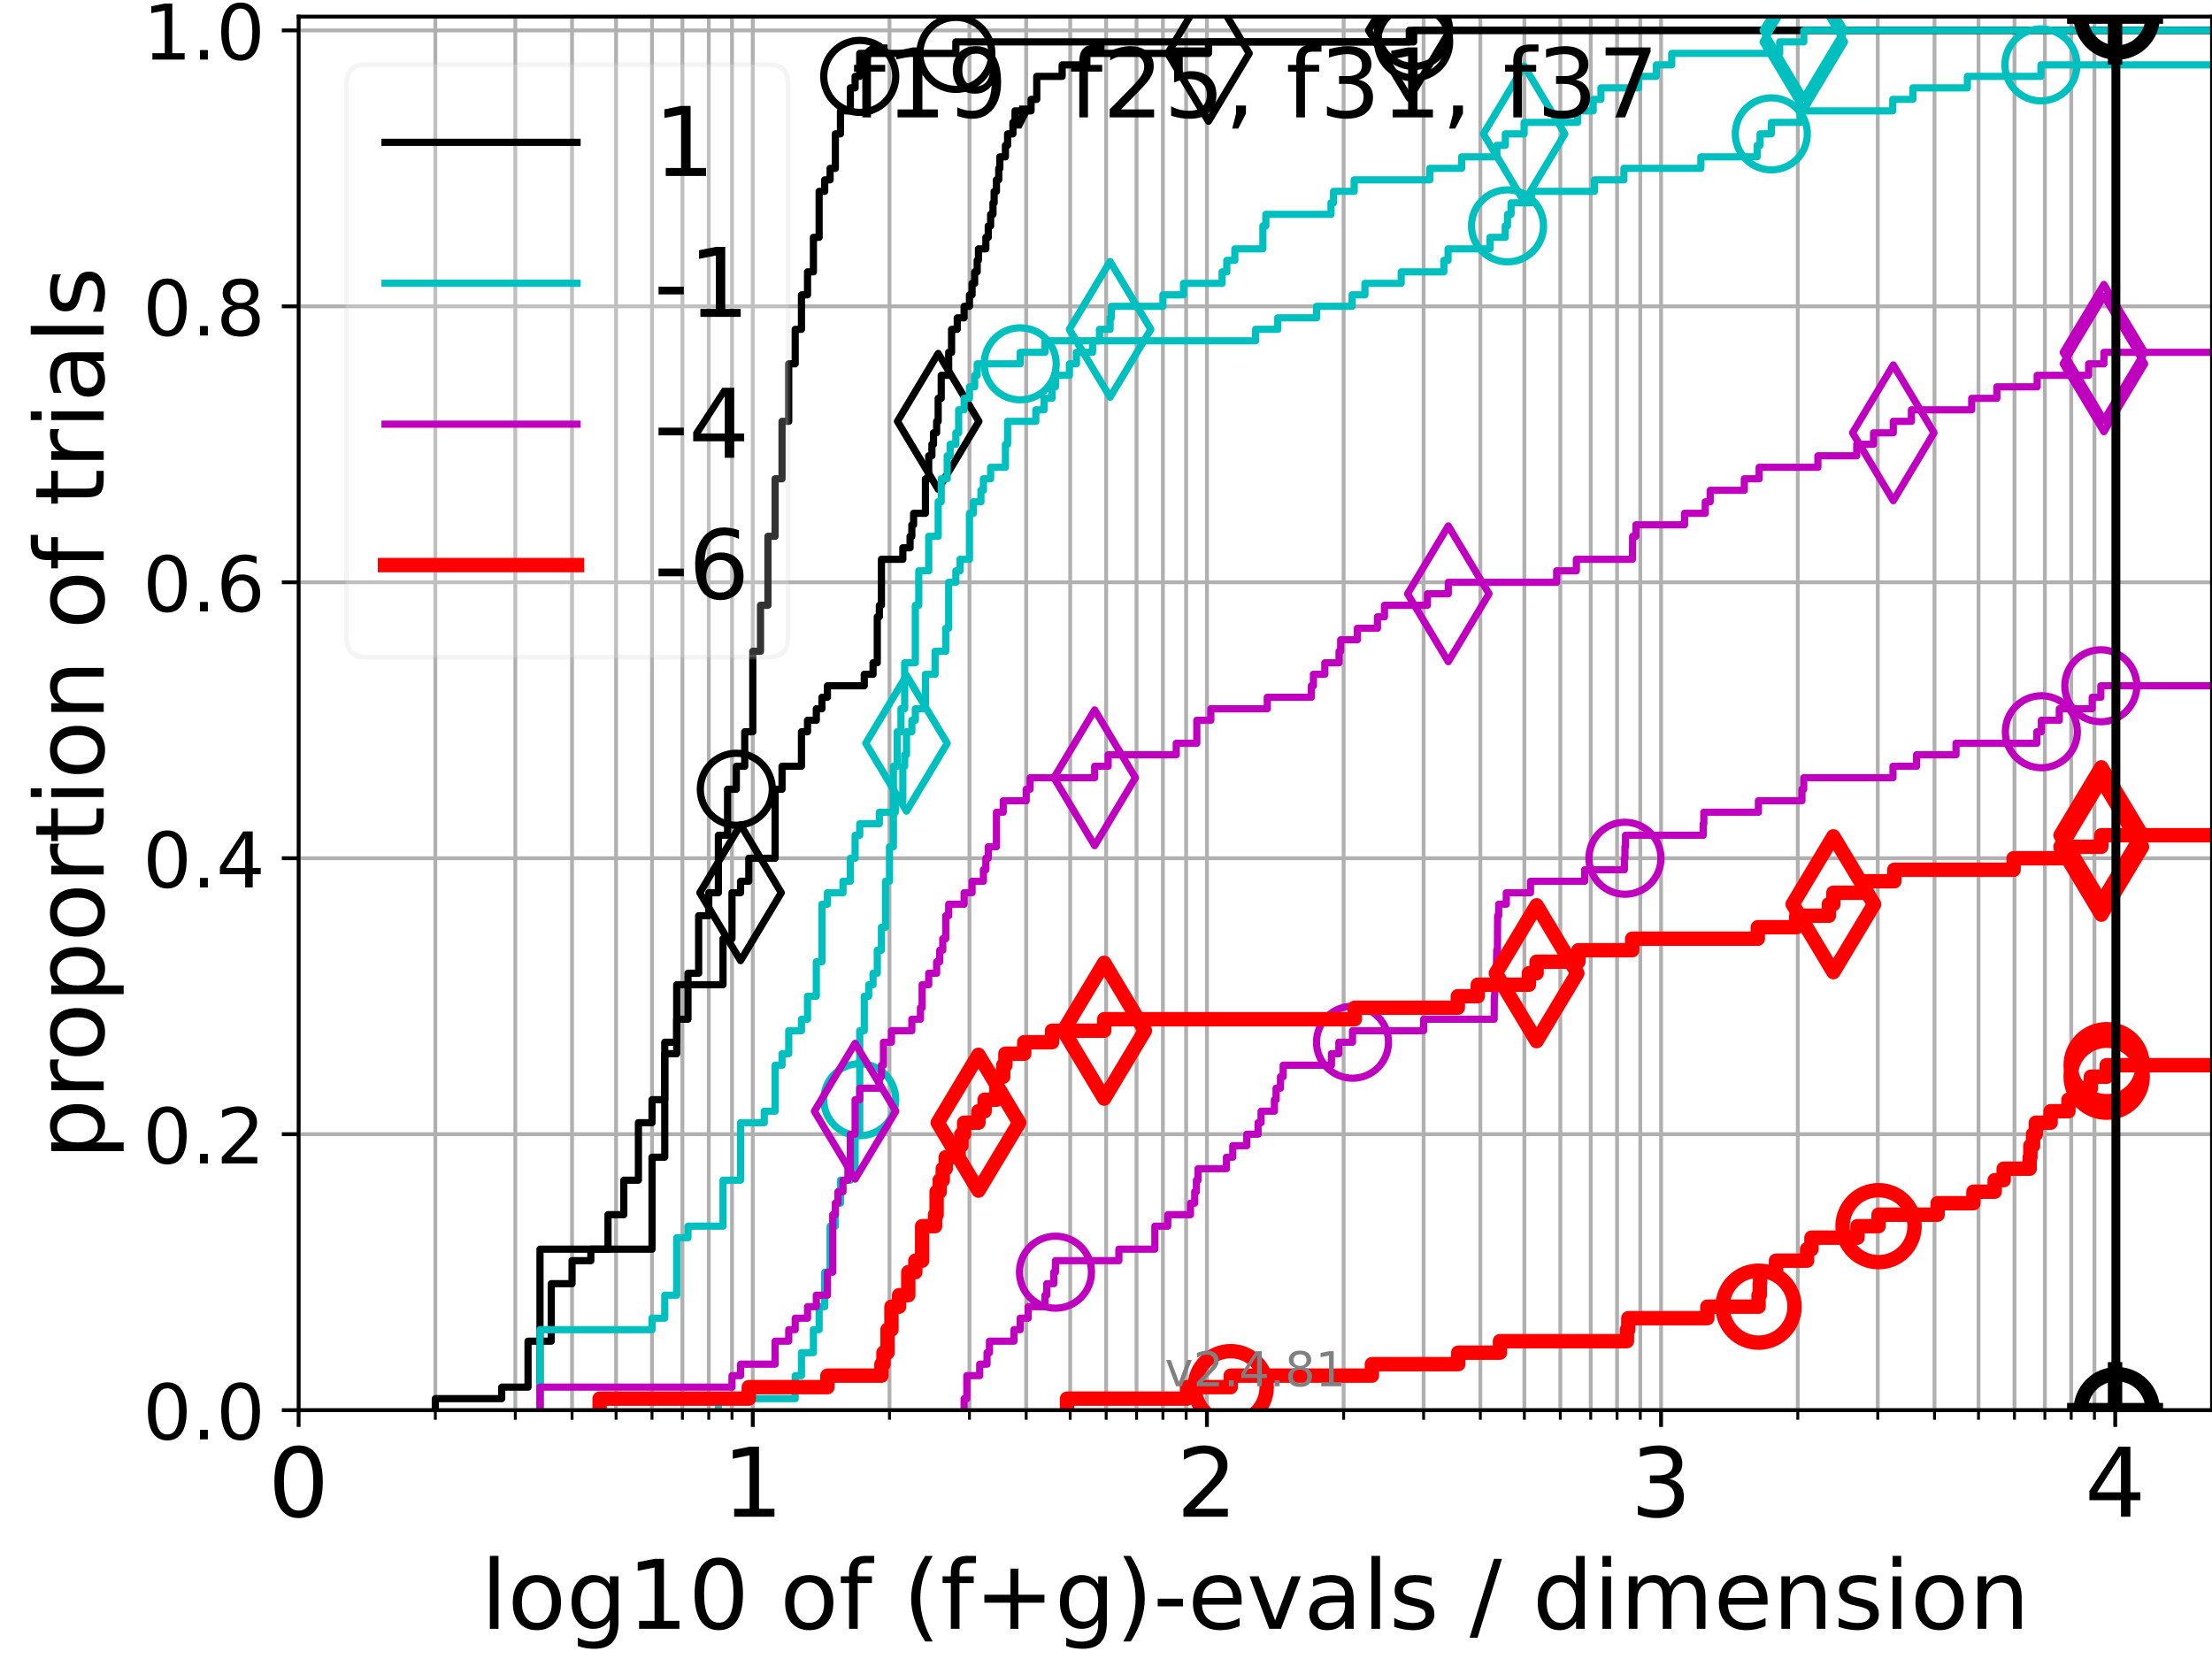 <?xml version="1.0" encoding="utf-8" standalone="no"?>
<!DOCTYPE svg PUBLIC "-//W3C//DTD SVG 1.1//EN"
  "http://www.w3.org/Graphics/SVG/1.1/DTD/svg11.dtd">
<!-- Created with matplotlib (https://matplotlib.org/) -->
<svg height="345.6pt" version="1.1" viewBox="0 0 460.8 345.6" width="460.8pt" xmlns="http://www.w3.org/2000/svg" xmlns:xlink="http://www.w3.org/1999/xlink">
 <defs>
  <style type="text/css">*{stroke-linecap:butt;stroke-linejoin:round;}</style>
 </defs>
 <g id="figure_1">
  <g id="patch_1">
   <path d="M 0 345.6 
L 460.8 345.6 
L 460.8 0 
L 0 0 
z
" style="fill:#ffffff;"/>
  </g>
  <g id="axes_1">
   <g id="patch_2">
    <path d="M 62.208 293.76 
L 460.8 293.76 
L 460.8 3.456 
L 62.208 3.456 
z
" style="fill:#ffffff;"/>
   </g>
   <g id="matplotlib.axis_1">
    <g id="xtick_1">
     <g id="line2d_1">
      <path clip-path="url(#p3157f54e6c)" d="M 62.208 293.76 
L 62.208 3.456 
" style="fill:none;stroke:#b0b0b0;stroke-linecap:square;stroke-width:0.8;"/>
     </g>
     <g id="line2d_2">
      <defs>
       <path d="M 0 0 
L 0 3.5 
" id="m586359f1cc" style="stroke:#000000;stroke-width:0.8;"/>
      </defs>
      <g>
       <use style="stroke:#000000;stroke-width:0.8;" x="62.208" xlink:href="#m586359f1cc" y="293.76"/>
      </g>
     </g>
     <g id="text_1">
      <!-- 0 -->
      <g transform="translate(55.846 315.957)scale(0.2 -0.2)">
       <defs>
        <path d="M 31.781 66.406 
Q 24.172 66.406 20.328 58.906 
Q 16.5 51.422 16.5 36.375 
Q 16.5 21.391 20.328 13.891 
Q 24.172 6.391 31.781 6.391 
Q 39.453 6.391 43.281 13.891 
Q 47.125 21.391 47.125 36.375 
Q 47.125 51.422 43.281 58.906 
Q 39.453 66.406 31.781 66.406 
z
M 31.781 74.219 
Q 44.047 74.219 50.516 64.516 
Q 56.984 54.828 56.984 36.375 
Q 56.984 17.969 50.516 8.266 
Q 44.047 -1.422 31.781 -1.422 
Q 19.531 -1.422 13.062 8.266 
Q 6.594 17.969 6.594 36.375 
Q 6.594 54.828 13.062 64.516 
Q 19.531 74.219 31.781 74.219 
z
" id="DejaVuSans-48"/>
       </defs>
       <use xlink:href="#DejaVuSans-48"/>
      </g>
     </g>
    </g>
    <g id="xtick_2">
     <g id="line2d_3">
      <path clip-path="url(#p3157f54e6c)" d="M 156.816 293.76 
L 156.816 3.456 
" style="fill:none;stroke:#b0b0b0;stroke-linecap:square;stroke-width:0.8;"/>
     </g>
     <g id="line2d_4">
      <g>
       <use style="stroke:#000000;stroke-width:0.8;" x="156.816" xlink:href="#m586359f1cc" y="293.76"/>
      </g>
     </g>
     <g id="text_2">
      <!-- 1 -->
      <g transform="translate(150.454 315.957)scale(0.2 -0.2)">
       <defs>
        <path d="M 12.406 8.297 
L 28.516 8.297 
L 28.516 63.922 
L 10.984 60.406 
L 10.984 69.391 
L 28.422 72.906 
L 38.281 72.906 
L 38.281 8.297 
L 54.391 8.297 
L 54.391 0 
L 12.406 0 
z
" id="DejaVuSans-49"/>
       </defs>
       <use xlink:href="#DejaVuSans-49"/>
      </g>
     </g>
    </g>
    <g id="xtick_3">
     <g id="line2d_5">
      <path clip-path="url(#p3157f54e6c)" d="M 251.424 293.76 
L 251.424 3.456 
" style="fill:none;stroke:#b0b0b0;stroke-linecap:square;stroke-width:0.8;"/>
     </g>
     <g id="line2d_6">
      <g>
       <use style="stroke:#000000;stroke-width:0.8;" x="251.424" xlink:href="#m586359f1cc" y="293.76"/>
      </g>
     </g>
     <g id="text_3">
      <!-- 2 -->
      <g transform="translate(245.062 315.957)scale(0.2 -0.2)">
       <defs>
        <path d="M 19.188 8.297 
L 53.609 8.297 
L 53.609 0 
L 7.328 0 
L 7.328 8.297 
Q 12.938 14.109 22.625 23.891 
Q 32.328 33.688 34.812 36.531 
Q 39.547 41.844 41.422 45.531 
Q 43.312 49.219 43.312 52.781 
Q 43.312 58.594 39.234 62.25 
Q 35.156 65.922 28.609 65.922 
Q 23.969 65.922 18.812 64.312 
Q 13.672 62.703 7.812 59.422 
L 7.812 69.391 
Q 13.766 71.781 18.938 73 
Q 24.125 74.219 28.422 74.219 
Q 39.75 74.219 46.484 68.547 
Q 53.219 62.891 53.219 53.422 
Q 53.219 48.922 51.531 44.891 
Q 49.859 40.875 45.406 35.406 
Q 44.188 33.984 37.641 27.219 
Q 31.109 20.453 19.188 8.297 
z
" id="DejaVuSans-50"/>
       </defs>
       <use xlink:href="#DejaVuSans-50"/>
      </g>
     </g>
    </g>
    <g id="xtick_4">
     <g id="line2d_7">
      <path clip-path="url(#p3157f54e6c)" d="M 346.032 293.76 
L 346.032 3.456 
" style="fill:none;stroke:#b0b0b0;stroke-linecap:square;stroke-width:0.8;"/>
     </g>
     <g id="line2d_8">
      <g>
       <use style="stroke:#000000;stroke-width:0.8;" x="346.032" xlink:href="#m586359f1cc" y="293.76"/>
      </g>
     </g>
     <g id="text_4">
      <!-- 3 -->
      <g transform="translate(339.67 315.957)scale(0.2 -0.2)">
       <defs>
        <path d="M 40.578 39.312 
Q 47.656 37.797 51.625 33 
Q 55.609 28.219 55.609 21.188 
Q 55.609 10.406 48.188 4.484 
Q 40.766 -1.422 27.094 -1.422 
Q 22.516 -1.422 17.656 -0.516 
Q 12.797 0.391 7.625 2.203 
L 7.625 11.719 
Q 11.719 9.328 16.594 8.109 
Q 21.484 6.891 26.812 6.891 
Q 36.078 6.891 40.938 10.547 
Q 45.797 14.203 45.797 21.188 
Q 45.797 27.641 41.281 31.266 
Q 36.766 34.906 28.719 34.906 
L 20.219 34.906 
L 20.219 43.016 
L 29.109 43.016 
Q 36.375 43.016 40.234 45.922 
Q 44.094 48.828 44.094 54.297 
Q 44.094 59.906 40.109 62.906 
Q 36.141 65.922 28.719 65.922 
Q 24.656 65.922 20.016 65.031 
Q 15.375 64.156 9.812 62.312 
L 9.812 71.094 
Q 15.438 72.656 20.344 73.438 
Q 25.25 74.219 29.594 74.219 
Q 40.828 74.219 47.359 69.109 
Q 53.906 64.016 53.906 55.328 
Q 53.906 49.266 50.438 45.094 
Q 46.969 40.922 40.578 39.312 
z
" id="DejaVuSans-51"/>
       </defs>
       <use xlink:href="#DejaVuSans-51"/>
      </g>
     </g>
    </g>
    <g id="xtick_5">
     <g id="line2d_9">
      <path clip-path="url(#p3157f54e6c)" d="M 440.64 293.76 
L 440.64 3.456 
" style="fill:none;stroke:#b0b0b0;stroke-linecap:square;stroke-width:0.8;"/>
     </g>
     <g id="line2d_10">
      <g>
       <use style="stroke:#000000;stroke-width:0.8;" x="440.64" xlink:href="#m586359f1cc" y="293.76"/>
      </g>
     </g>
     <g id="text_5">
      <!-- 4 -->
      <g transform="translate(434.278 315.957)scale(0.2 -0.2)">
       <defs>
        <path d="M 37.797 64.312 
L 12.891 25.391 
L 37.797 25.391 
z
M 35.203 72.906 
L 47.609 72.906 
L 47.609 25.391 
L 58.016 25.391 
L 58.016 17.188 
L 47.609 17.188 
L 47.609 0 
L 37.797 0 
L 37.797 17.188 
L 4.891 17.188 
L 4.891 26.703 
z
" id="DejaVuSans-52"/>
       </defs>
       <use xlink:href="#DejaVuSans-52"/>
      </g>
     </g>
    </g>
    <g id="xtick_6">
     <g id="line2d_11">
      <path clip-path="url(#p3157f54e6c)" d="M 90.688 293.76 
L 90.688 3.456 
" style="fill:none;stroke:#b0b0b0;stroke-linecap:square;stroke-width:0.8;"/>
     </g>
     <g id="line2d_12">
      <defs>
       <path d="M 0 0 
L 0 2 
" id="ma00540d789" style="stroke:#000000;stroke-width:0.6;"/>
      </defs>
      <g>
       <use style="stroke:#000000;stroke-width:0.6;" x="90.688" xlink:href="#ma00540d789" y="293.76"/>
      </g>
     </g>
    </g>
    <g id="xtick_7">
     <g id="line2d_13">
      <path clip-path="url(#p3157f54e6c)" d="M 107.347 293.76 
L 107.347 3.456 
" style="fill:none;stroke:#b0b0b0;stroke-linecap:square;stroke-width:0.8;"/>
     </g>
     <g id="line2d_14">
      <g>
       <use style="stroke:#000000;stroke-width:0.6;" x="107.347" xlink:href="#ma00540d789" y="293.76"/>
      </g>
     </g>
    </g>
    <g id="xtick_8">
     <g id="line2d_15">
      <path clip-path="url(#p3157f54e6c)" d="M 119.168 293.76 
L 119.168 3.456 
" style="fill:none;stroke:#b0b0b0;stroke-linecap:square;stroke-width:0.8;"/>
     </g>
     <g id="line2d_16">
      <g>
       <use style="stroke:#000000;stroke-width:0.6;" x="119.168" xlink:href="#ma00540d789" y="293.76"/>
      </g>
     </g>
    </g>
    <g id="xtick_9">
     <g id="line2d_17">
      <path clip-path="url(#p3157f54e6c)" d="M 128.336 293.76 
L 128.336 3.456 
" style="fill:none;stroke:#b0b0b0;stroke-linecap:square;stroke-width:0.8;"/>
     </g>
     <g id="line2d_18">
      <g>
       <use style="stroke:#000000;stroke-width:0.6;" x="128.336" xlink:href="#ma00540d789" y="293.76"/>
      </g>
     </g>
    </g>
    <g id="xtick_10">
     <g id="line2d_19">
      <path clip-path="url(#p3157f54e6c)" d="M 135.827 293.76 
L 135.827 3.456 
" style="fill:none;stroke:#b0b0b0;stroke-linecap:square;stroke-width:0.8;"/>
     </g>
     <g id="line2d_20">
      <g>
       <use style="stroke:#000000;stroke-width:0.6;" x="135.827" xlink:href="#ma00540d789" y="293.76"/>
      </g>
     </g>
    </g>
    <g id="xtick_11">
     <g id="line2d_21">
      <path clip-path="url(#p3157f54e6c)" d="M 142.161 293.76 
L 142.161 3.456 
" style="fill:none;stroke:#b0b0b0;stroke-linecap:square;stroke-width:0.8;"/>
     </g>
     <g id="line2d_22">
      <g>
       <use style="stroke:#000000;stroke-width:0.6;" x="142.161" xlink:href="#ma00540d789" y="293.76"/>
      </g>
     </g>
    </g>
    <g id="xtick_12">
     <g id="line2d_23">
      <path clip-path="url(#p3157f54e6c)" d="M 147.648 293.76 
L 147.648 3.456 
" style="fill:none;stroke:#b0b0b0;stroke-linecap:square;stroke-width:0.8;"/>
     </g>
     <g id="line2d_24">
      <g>
       <use style="stroke:#000000;stroke-width:0.6;" x="147.648" xlink:href="#ma00540d789" y="293.76"/>
      </g>
     </g>
    </g>
    <g id="xtick_13">
     <g id="line2d_25">
      <path clip-path="url(#p3157f54e6c)" d="M 152.487 293.76 
L 152.487 3.456 
" style="fill:none;stroke:#b0b0b0;stroke-linecap:square;stroke-width:0.8;"/>
     </g>
     <g id="line2d_26">
      <g>
       <use style="stroke:#000000;stroke-width:0.6;" x="152.487" xlink:href="#ma00540d789" y="293.76"/>
      </g>
     </g>
    </g>
    <g id="xtick_14">
     <g id="line2d_27">
      <path clip-path="url(#p3157f54e6c)" d="M 185.296 293.76 
L 185.296 3.456 
" style="fill:none;stroke:#b0b0b0;stroke-linecap:square;stroke-width:0.8;"/>
     </g>
     <g id="line2d_28">
      <g>
       <use style="stroke:#000000;stroke-width:0.6;" x="185.296" xlink:href="#ma00540d789" y="293.76"/>
      </g>
     </g>
    </g>
    <g id="xtick_15">
     <g id="line2d_29">
      <path clip-path="url(#p3157f54e6c)" d="M 201.956 293.76 
L 201.956 3.456 
" style="fill:none;stroke:#b0b0b0;stroke-linecap:square;stroke-width:0.8;"/>
     </g>
     <g id="line2d_30">
      <g>
       <use style="stroke:#000000;stroke-width:0.6;" x="201.956" xlink:href="#ma00540d789" y="293.76"/>
      </g>
     </g>
    </g>
    <g id="xtick_16">
     <g id="line2d_31">
      <path clip-path="url(#p3157f54e6c)" d="M 213.776 293.76 
L 213.776 3.456 
" style="fill:none;stroke:#b0b0b0;stroke-linecap:square;stroke-width:0.8;"/>
     </g>
     <g id="line2d_32">
      <g>
       <use style="stroke:#000000;stroke-width:0.6;" x="213.776" xlink:href="#ma00540d789" y="293.76"/>
      </g>
     </g>
    </g>
    <g id="xtick_17">
     <g id="line2d_33">
      <path clip-path="url(#p3157f54e6c)" d="M 222.944 293.76 
L 222.944 3.456 
" style="fill:none;stroke:#b0b0b0;stroke-linecap:square;stroke-width:0.8;"/>
     </g>
     <g id="line2d_34">
      <g>
       <use style="stroke:#000000;stroke-width:0.6;" x="222.944" xlink:href="#ma00540d789" y="293.76"/>
      </g>
     </g>
    </g>
    <g id="xtick_18">
     <g id="line2d_35">
      <path clip-path="url(#p3157f54e6c)" d="M 230.435 293.76 
L 230.435 3.456 
" style="fill:none;stroke:#b0b0b0;stroke-linecap:square;stroke-width:0.8;"/>
     </g>
     <g id="line2d_36">
      <g>
       <use style="stroke:#000000;stroke-width:0.6;" x="230.435" xlink:href="#ma00540d789" y="293.76"/>
      </g>
     </g>
    </g>
    <g id="xtick_19">
     <g id="line2d_37">
      <path clip-path="url(#p3157f54e6c)" d="M 236.769 293.76 
L 236.769 3.456 
" style="fill:none;stroke:#b0b0b0;stroke-linecap:square;stroke-width:0.8;"/>
     </g>
     <g id="line2d_38">
      <g>
       <use style="stroke:#000000;stroke-width:0.6;" x="236.769" xlink:href="#ma00540d789" y="293.76"/>
      </g>
     </g>
    </g>
    <g id="xtick_20">
     <g id="line2d_39">
      <path clip-path="url(#p3157f54e6c)" d="M 242.256 293.76 
L 242.256 3.456 
" style="fill:none;stroke:#b0b0b0;stroke-linecap:square;stroke-width:0.8;"/>
     </g>
     <g id="line2d_40">
      <g>
       <use style="stroke:#000000;stroke-width:0.6;" x="242.256" xlink:href="#ma00540d789" y="293.76"/>
      </g>
     </g>
    </g>
    <g id="xtick_21">
     <g id="line2d_41">
      <path clip-path="url(#p3157f54e6c)" d="M 247.095 293.76 
L 247.095 3.456 
" style="fill:none;stroke:#b0b0b0;stroke-linecap:square;stroke-width:0.8;"/>
     </g>
     <g id="line2d_42">
      <g>
       <use style="stroke:#000000;stroke-width:0.6;" x="247.095" xlink:href="#ma00540d789" y="293.76"/>
      </g>
     </g>
    </g>
    <g id="xtick_22">
     <g id="line2d_43">
      <path clip-path="url(#p3157f54e6c)" d="M 279.904 293.76 
L 279.904 3.456 
" style="fill:none;stroke:#b0b0b0;stroke-linecap:square;stroke-width:0.8;"/>
     </g>
     <g id="line2d_44">
      <g>
       <use style="stroke:#000000;stroke-width:0.6;" x="279.904" xlink:href="#ma00540d789" y="293.76"/>
      </g>
     </g>
    </g>
    <g id="xtick_23">
     <g id="line2d_45">
      <path clip-path="url(#p3157f54e6c)" d="M 296.564 293.76 
L 296.564 3.456 
" style="fill:none;stroke:#b0b0b0;stroke-linecap:square;stroke-width:0.8;"/>
     </g>
     <g id="line2d_46">
      <g>
       <use style="stroke:#000000;stroke-width:0.6;" x="296.564" xlink:href="#ma00540d789" y="293.76"/>
      </g>
     </g>
    </g>
    <g id="xtick_24">
     <g id="line2d_47">
      <path clip-path="url(#p3157f54e6c)" d="M 308.384 293.76 
L 308.384 3.456 
" style="fill:none;stroke:#b0b0b0;stroke-linecap:square;stroke-width:0.8;"/>
     </g>
     <g id="line2d_48">
      <g>
       <use style="stroke:#000000;stroke-width:0.6;" x="308.384" xlink:href="#ma00540d789" y="293.76"/>
      </g>
     </g>
    </g>
    <g id="xtick_25">
     <g id="line2d_49">
      <path clip-path="url(#p3157f54e6c)" d="M 317.552 293.76 
L 317.552 3.456 
" style="fill:none;stroke:#b0b0b0;stroke-linecap:square;stroke-width:0.8;"/>
     </g>
     <g id="line2d_50">
      <g>
       <use style="stroke:#000000;stroke-width:0.6;" x="317.552" xlink:href="#ma00540d789" y="293.76"/>
      </g>
     </g>
    </g>
    <g id="xtick_26">
     <g id="line2d_51">
      <path clip-path="url(#p3157f54e6c)" d="M 325.043 293.76 
L 325.043 3.456 
" style="fill:none;stroke:#b0b0b0;stroke-linecap:square;stroke-width:0.8;"/>
     </g>
     <g id="line2d_52">
      <g>
       <use style="stroke:#000000;stroke-width:0.6;" x="325.043" xlink:href="#ma00540d789" y="293.76"/>
      </g>
     </g>
    </g>
    <g id="xtick_27">
     <g id="line2d_53">
      <path clip-path="url(#p3157f54e6c)" d="M 331.377 293.76 
L 331.377 3.456 
" style="fill:none;stroke:#b0b0b0;stroke-linecap:square;stroke-width:0.8;"/>
     </g>
     <g id="line2d_54">
      <g>
       <use style="stroke:#000000;stroke-width:0.6;" x="331.377" xlink:href="#ma00540d789" y="293.76"/>
      </g>
     </g>
    </g>
    <g id="xtick_28">
     <g id="line2d_55">
      <path clip-path="url(#p3157f54e6c)" d="M 336.864 293.76 
L 336.864 3.456 
" style="fill:none;stroke:#b0b0b0;stroke-linecap:square;stroke-width:0.8;"/>
     </g>
     <g id="line2d_56">
      <g>
       <use style="stroke:#000000;stroke-width:0.6;" x="336.864" xlink:href="#ma00540d789" y="293.76"/>
      </g>
     </g>
    </g>
    <g id="xtick_29">
     <g id="line2d_57">
      <path clip-path="url(#p3157f54e6c)" d="M 341.703 293.76 
L 341.703 3.456 
" style="fill:none;stroke:#b0b0b0;stroke-linecap:square;stroke-width:0.8;"/>
     </g>
     <g id="line2d_58">
      <g>
       <use style="stroke:#000000;stroke-width:0.6;" x="341.703" xlink:href="#ma00540d789" y="293.76"/>
      </g>
     </g>
    </g>
    <g id="xtick_30">
     <g id="line2d_59">
      <path clip-path="url(#p3157f54e6c)" d="M 374.512 293.76 
L 374.512 3.456 
" style="fill:none;stroke:#b0b0b0;stroke-linecap:square;stroke-width:0.8;"/>
     </g>
     <g id="line2d_60">
      <g>
       <use style="stroke:#000000;stroke-width:0.6;" x="374.512" xlink:href="#ma00540d789" y="293.76"/>
      </g>
     </g>
    </g>
    <g id="xtick_31">
     <g id="line2d_61">
      <path clip-path="url(#p3157f54e6c)" d="M 391.172 293.76 
L 391.172 3.456 
" style="fill:none;stroke:#b0b0b0;stroke-linecap:square;stroke-width:0.8;"/>
     </g>
     <g id="line2d_62">
      <g>
       <use style="stroke:#000000;stroke-width:0.6;" x="391.172" xlink:href="#ma00540d789" y="293.76"/>
      </g>
     </g>
    </g>
    <g id="xtick_32">
     <g id="line2d_63">
      <path clip-path="url(#p3157f54e6c)" d="M 402.992 293.76 
L 402.992 3.456 
" style="fill:none;stroke:#b0b0b0;stroke-linecap:square;stroke-width:0.8;"/>
     </g>
     <g id="line2d_64">
      <g>
       <use style="stroke:#000000;stroke-width:0.6;" x="402.992" xlink:href="#ma00540d789" y="293.76"/>
      </g>
     </g>
    </g>
    <g id="xtick_33">
     <g id="line2d_65">
      <path clip-path="url(#p3157f54e6c)" d="M 412.16 293.76 
L 412.16 3.456 
" style="fill:none;stroke:#b0b0b0;stroke-linecap:square;stroke-width:0.8;"/>
     </g>
     <g id="line2d_66">
      <g>
       <use style="stroke:#000000;stroke-width:0.6;" x="412.16" xlink:href="#ma00540d789" y="293.76"/>
      </g>
     </g>
    </g>
    <g id="xtick_34">
     <g id="line2d_67">
      <path clip-path="url(#p3157f54e6c)" d="M 419.651 293.76 
L 419.651 3.456 
" style="fill:none;stroke:#b0b0b0;stroke-linecap:square;stroke-width:0.8;"/>
     </g>
     <g id="line2d_68">
      <g>
       <use style="stroke:#000000;stroke-width:0.6;" x="419.651" xlink:href="#ma00540d789" y="293.76"/>
      </g>
     </g>
    </g>
    <g id="xtick_35">
     <g id="line2d_69">
      <path clip-path="url(#p3157f54e6c)" d="M 425.985 293.76 
L 425.985 3.456 
" style="fill:none;stroke:#b0b0b0;stroke-linecap:square;stroke-width:0.8;"/>
     </g>
     <g id="line2d_70">
      <g>
       <use style="stroke:#000000;stroke-width:0.6;" x="425.985" xlink:href="#ma00540d789" y="293.76"/>
      </g>
     </g>
    </g>
    <g id="xtick_36">
     <g id="line2d_71">
      <path clip-path="url(#p3157f54e6c)" d="M 431.472 293.76 
L 431.472 3.456 
" style="fill:none;stroke:#b0b0b0;stroke-linecap:square;stroke-width:0.8;"/>
     </g>
     <g id="line2d_72">
      <g>
       <use style="stroke:#000000;stroke-width:0.6;" x="431.472" xlink:href="#ma00540d789" y="293.76"/>
      </g>
     </g>
    </g>
    <g id="xtick_37">
     <g id="line2d_73">
      <path clip-path="url(#p3157f54e6c)" d="M 436.311 293.76 
L 436.311 3.456 
" style="fill:none;stroke:#b0b0b0;stroke-linecap:square;stroke-width:0.8;"/>
     </g>
     <g id="line2d_74">
      <g>
       <use style="stroke:#000000;stroke-width:0.6;" x="436.311" xlink:href="#ma00540d789" y="293.76"/>
      </g>
     </g>
    </g>
    <g id="text_6">
     <!-- log10 of (f+g)-evals / dimension -->
     <g transform="translate(100.165 339.313)scale(0.2 -0.2)">
      <defs>
       <path d="M 9.422 75.984 
L 18.406 75.984 
L 18.406 0 
L 9.422 0 
z
" id="DejaVuSans-108"/>
       <path d="M 30.609 48.391 
Q 23.391 48.391 19.188 42.75 
Q 14.984 37.109 14.984 27.297 
Q 14.984 17.484 19.156 11.844 
Q 23.344 6.203 30.609 6.203 
Q 37.797 6.203 41.984 11.859 
Q 46.188 17.531 46.188 27.297 
Q 46.188 37.016 41.984 42.703 
Q 37.797 48.391 30.609 48.391 
z
M 30.609 56 
Q 42.328 56 49.016 48.375 
Q 55.719 40.766 55.719 27.297 
Q 55.719 13.875 49.016 6.219 
Q 42.328 -1.422 30.609 -1.422 
Q 18.844 -1.422 12.172 6.219 
Q 5.516 13.875 5.516 27.297 
Q 5.516 40.766 12.172 48.375 
Q 18.844 56 30.609 56 
z
" id="DejaVuSans-111"/>
       <path d="M 45.406 27.984 
Q 45.406 37.75 41.375 43.109 
Q 37.359 48.484 30.078 48.484 
Q 22.859 48.484 18.828 43.109 
Q 14.797 37.75 14.797 27.984 
Q 14.797 18.266 18.828 12.891 
Q 22.859 7.516 30.078 7.516 
Q 37.359 7.516 41.375 12.891 
Q 45.406 18.266 45.406 27.984 
z
M 54.391 6.781 
Q 54.391 -7.172 48.188 -13.984 
Q 42 -20.797 29.203 -20.797 
Q 24.469 -20.797 20.266 -20.094 
Q 16.062 -19.391 12.109 -17.922 
L 12.109 -9.188 
Q 16.062 -11.328 19.922 -12.344 
Q 23.781 -13.375 27.781 -13.375 
Q 36.625 -13.375 41.016 -8.766 
Q 45.406 -4.156 45.406 5.172 
L 45.406 9.625 
Q 42.625 4.781 38.281 2.391 
Q 33.938 0 27.875 0 
Q 17.828 0 11.672 7.656 
Q 5.516 15.328 5.516 27.984 
Q 5.516 40.672 11.672 48.328 
Q 17.828 56 27.875 56 
Q 33.938 56 38.281 53.609 
Q 42.625 51.219 45.406 46.391 
L 45.406 54.688 
L 54.391 54.688 
z
" id="DejaVuSans-103"/>
       <path id="DejaVuSans-32"/>
       <path d="M 37.109 75.984 
L 37.109 68.5 
L 28.516 68.5 
Q 23.688 68.5 21.797 66.547 
Q 19.922 64.594 19.922 59.516 
L 19.922 54.688 
L 34.719 54.688 
L 34.719 47.703 
L 19.922 47.703 
L 19.922 0 
L 10.891 0 
L 10.891 47.703 
L 2.297 47.703 
L 2.297 54.688 
L 10.891 54.688 
L 10.891 58.5 
Q 10.891 67.625 15.141 71.797 
Q 19.391 75.984 28.609 75.984 
z
" id="DejaVuSans-102"/>
       <path d="M 31 75.875 
Q 24.469 64.656 21.281 53.656 
Q 18.109 42.672 18.109 31.391 
Q 18.109 20.125 21.312 9.062 
Q 24.516 -2 31 -13.188 
L 23.188 -13.188 
Q 15.875 -1.703 12.234 9.375 
Q 8.594 20.453 8.594 31.391 
Q 8.594 42.281 12.203 53.312 
Q 15.828 64.359 23.188 75.875 
z
" id="DejaVuSans-40"/>
       <path d="M 46 62.703 
L 46 35.5 
L 73.188 35.5 
L 73.188 27.203 
L 46 27.203 
L 46 0 
L 37.797 0 
L 37.797 27.203 
L 10.594 27.203 
L 10.594 35.5 
L 37.797 35.5 
L 37.797 62.703 
z
" id="DejaVuSans-43"/>
       <path d="M 8.016 75.875 
L 15.828 75.875 
Q 23.141 64.359 26.781 53.312 
Q 30.422 42.281 30.422 31.391 
Q 30.422 20.453 26.781 9.375 
Q 23.141 -1.703 15.828 -13.188 
L 8.016 -13.188 
Q 14.5 -2 17.703 9.062 
Q 20.906 20.125 20.906 31.391 
Q 20.906 42.672 17.703 53.656 
Q 14.5 64.656 8.016 75.875 
z
" id="DejaVuSans-41"/>
       <path d="M 4.891 31.391 
L 31.203 31.391 
L 31.203 23.391 
L 4.891 23.391 
z
" id="DejaVuSans-45"/>
       <path d="M 56.203 29.594 
L 56.203 25.203 
L 14.891 25.203 
Q 15.484 15.922 20.484 11.062 
Q 25.484 6.203 34.422 6.203 
Q 39.594 6.203 44.453 7.469 
Q 49.312 8.734 54.109 11.281 
L 54.109 2.781 
Q 49.266 0.734 44.188 -0.344 
Q 39.109 -1.422 33.891 -1.422 
Q 20.797 -1.422 13.156 6.188 
Q 5.516 13.812 5.516 26.812 
Q 5.516 40.234 12.766 48.109 
Q 20.016 56 32.328 56 
Q 43.359 56 49.781 48.891 
Q 56.203 41.797 56.203 29.594 
z
M 47.219 32.234 
Q 47.125 39.594 43.094 43.984 
Q 39.062 48.391 32.422 48.391 
Q 24.906 48.391 20.391 44.141 
Q 15.875 39.891 15.188 32.172 
z
" id="DejaVuSans-101"/>
       <path d="M 2.984 54.688 
L 12.5 54.688 
L 29.594 8.797 
L 46.688 54.688 
L 56.203 54.688 
L 35.688 0 
L 23.484 0 
z
" id="DejaVuSans-118"/>
       <path d="M 34.281 27.484 
Q 23.391 27.484 19.188 25 
Q 14.984 22.516 14.984 16.5 
Q 14.984 11.719 18.141 8.906 
Q 21.297 6.109 26.703 6.109 
Q 34.188 6.109 38.703 11.406 
Q 43.219 16.703 43.219 25.484 
L 43.219 27.484 
z
M 52.203 31.203 
L 52.203 0 
L 43.219 0 
L 43.219 8.297 
Q 40.141 3.328 35.547 0.953 
Q 30.953 -1.422 24.312 -1.422 
Q 15.922 -1.422 10.953 3.297 
Q 6 8.016 6 15.922 
Q 6 25.141 12.172 29.828 
Q 18.359 34.516 30.609 34.516 
L 43.219 34.516 
L 43.219 35.406 
Q 43.219 41.609 39.141 45 
Q 35.062 48.391 27.688 48.391 
Q 23 48.391 18.547 47.266 
Q 14.109 46.141 10.016 43.891 
L 10.016 52.203 
Q 14.938 54.109 19.578 55.047 
Q 24.219 56 28.609 56 
Q 40.484 56 46.344 49.844 
Q 52.203 43.703 52.203 31.203 
z
" id="DejaVuSans-97"/>
       <path d="M 44.281 53.078 
L 44.281 44.578 
Q 40.484 46.531 36.375 47.5 
Q 32.281 48.484 27.875 48.484 
Q 21.188 48.484 17.844 46.438 
Q 14.5 44.391 14.5 40.281 
Q 14.5 37.156 16.891 35.375 
Q 19.281 33.594 26.516 31.984 
L 29.594 31.297 
Q 39.156 29.25 43.188 25.516 
Q 47.219 21.781 47.219 15.094 
Q 47.219 7.469 41.188 3.016 
Q 35.156 -1.422 24.609 -1.422 
Q 20.219 -1.422 15.453 -0.562 
Q 10.688 0.297 5.422 2 
L 5.422 11.281 
Q 10.406 8.688 15.234 7.391 
Q 20.062 6.109 24.812 6.109 
Q 31.156 6.109 34.562 8.281 
Q 37.984 10.453 37.984 14.406 
Q 37.984 18.062 35.516 20.016 
Q 33.062 21.969 24.703 23.781 
L 21.578 24.516 
Q 13.234 26.266 9.516 29.906 
Q 5.812 33.547 5.812 39.891 
Q 5.812 47.609 11.281 51.797 
Q 16.75 56 26.812 56 
Q 31.781 56 36.172 55.266 
Q 40.578 54.547 44.281 53.078 
z
" id="DejaVuSans-115"/>
       <path d="M 25.391 72.906 
L 33.688 72.906 
L 8.297 -9.281 
L 0 -9.281 
z
" id="DejaVuSans-47"/>
       <path d="M 45.406 46.391 
L 45.406 75.984 
L 54.391 75.984 
L 54.391 0 
L 45.406 0 
L 45.406 8.203 
Q 42.578 3.328 38.25 0.953 
Q 33.938 -1.422 27.875 -1.422 
Q 17.969 -1.422 11.734 6.484 
Q 5.516 14.406 5.516 27.297 
Q 5.516 40.188 11.734 48.094 
Q 17.969 56 27.875 56 
Q 33.938 56 38.25 53.625 
Q 42.578 51.266 45.406 46.391 
z
M 14.797 27.297 
Q 14.797 17.391 18.875 11.75 
Q 22.953 6.109 30.078 6.109 
Q 37.203 6.109 41.297 11.75 
Q 45.406 17.391 45.406 27.297 
Q 45.406 37.203 41.297 42.844 
Q 37.203 48.484 30.078 48.484 
Q 22.953 48.484 18.875 42.844 
Q 14.797 37.203 14.797 27.297 
z
" id="DejaVuSans-100"/>
       <path d="M 9.422 54.688 
L 18.406 54.688 
L 18.406 0 
L 9.422 0 
z
M 9.422 75.984 
L 18.406 75.984 
L 18.406 64.594 
L 9.422 64.594 
z
" id="DejaVuSans-105"/>
       <path d="M 52 44.188 
Q 55.375 50.25 60.062 53.125 
Q 64.75 56 71.094 56 
Q 79.641 56 84.281 50.016 
Q 88.922 44.047 88.922 33.016 
L 88.922 0 
L 79.891 0 
L 79.891 32.719 
Q 79.891 40.578 77.094 44.375 
Q 74.312 48.188 68.609 48.188 
Q 61.625 48.188 57.562 43.547 
Q 53.516 38.922 53.516 30.906 
L 53.516 0 
L 44.484 0 
L 44.484 32.719 
Q 44.484 40.625 41.703 44.406 
Q 38.922 48.188 33.109 48.188 
Q 26.219 48.188 22.156 43.531 
Q 18.109 38.875 18.109 30.906 
L 18.109 0 
L 9.078 0 
L 9.078 54.688 
L 18.109 54.688 
L 18.109 46.188 
Q 21.188 51.219 25.484 53.609 
Q 29.781 56 35.688 56 
Q 41.656 56 45.828 52.969 
Q 50 49.953 52 44.188 
z
" id="DejaVuSans-109"/>
       <path d="M 54.891 33.016 
L 54.891 0 
L 45.906 0 
L 45.906 32.719 
Q 45.906 40.484 42.875 44.328 
Q 39.844 48.188 33.797 48.188 
Q 26.516 48.188 22.312 43.547 
Q 18.109 38.922 18.109 30.906 
L 18.109 0 
L 9.078 0 
L 9.078 54.688 
L 18.109 54.688 
L 18.109 46.188 
Q 21.344 51.125 25.703 53.562 
Q 30.078 56 35.797 56 
Q 45.219 56 50.047 50.172 
Q 54.891 44.344 54.891 33.016 
z
" id="DejaVuSans-110"/>
      </defs>
      <use xlink:href="#DejaVuSans-108"/>
      <use x="27.783" xlink:href="#DejaVuSans-111"/>
      <use x="88.965" xlink:href="#DejaVuSans-103"/>
      <use x="152.441" xlink:href="#DejaVuSans-49"/>
      <use x="216.064" xlink:href="#DejaVuSans-48"/>
      <use x="279.688" xlink:href="#DejaVuSans-32"/>
      <use x="311.475" xlink:href="#DejaVuSans-111"/>
      <use x="372.656" xlink:href="#DejaVuSans-102"/>
      <use x="407.861" xlink:href="#DejaVuSans-32"/>
      <use x="439.648" xlink:href="#DejaVuSans-40"/>
      <use x="478.662" xlink:href="#DejaVuSans-102"/>
      <use x="513.867" xlink:href="#DejaVuSans-43"/>
      <use x="597.656" xlink:href="#DejaVuSans-103"/>
      <use x="661.133" xlink:href="#DejaVuSans-41"/>
      <use x="700.146" xlink:href="#DejaVuSans-45"/>
      <use x="736.23" xlink:href="#DejaVuSans-101"/>
      <use x="797.754" xlink:href="#DejaVuSans-118"/>
      <use x="856.934" xlink:href="#DejaVuSans-97"/>
      <use x="918.213" xlink:href="#DejaVuSans-108"/>
      <use x="945.996" xlink:href="#DejaVuSans-115"/>
      <use x="998.096" xlink:href="#DejaVuSans-32"/>
      <use x="1029.883" xlink:href="#DejaVuSans-47"/>
      <use x="1063.574" xlink:href="#DejaVuSans-32"/>
      <use x="1095.361" xlink:href="#DejaVuSans-100"/>
      <use x="1158.838" xlink:href="#DejaVuSans-105"/>
      <use x="1186.621" xlink:href="#DejaVuSans-109"/>
      <use x="1284.033" xlink:href="#DejaVuSans-101"/>
      <use x="1345.557" xlink:href="#DejaVuSans-110"/>
      <use x="1408.936" xlink:href="#DejaVuSans-115"/>
      <use x="1461.035" xlink:href="#DejaVuSans-105"/>
      <use x="1488.818" xlink:href="#DejaVuSans-111"/>
      <use x="1550" xlink:href="#DejaVuSans-110"/>
     </g>
    </g>
   </g>
   <g id="matplotlib.axis_2">
    <g id="ytick_1">
     <g id="line2d_75">
      <path clip-path="url(#p3157f54e6c)" d="M 62.208 293.76 
L 460.8 293.76 
" style="fill:none;stroke:#b0b0b0;stroke-linecap:square;stroke-width:0.8;"/>
     </g>
     <g id="line2d_76">
      <defs>
       <path d="M 0 0 
L -3.5 0 
" id="m88d9bba47f" style="stroke:#000000;stroke-width:0.8;"/>
      </defs>
      <g>
       <use style="stroke:#000000;stroke-width:0.8;" x="62.208" xlink:href="#m88d9bba47f" y="293.76"/>
      </g>
     </g>
     <g id="text_7">
      <!-- 0.0 -->
      <g transform="translate(29.763 299.839)scale(0.16 -0.16)">
       <defs>
        <path d="M 10.688 12.406 
L 21 12.406 
L 21 0 
L 10.688 0 
z
" id="DejaVuSans-46"/>
       </defs>
       <use xlink:href="#DejaVuSans-48"/>
       <use x="63.623" xlink:href="#DejaVuSans-46"/>
       <use x="95.41" xlink:href="#DejaVuSans-48"/>
      </g>
     </g>
    </g>
    <g id="ytick_2">
     <g id="line2d_77">
      <path clip-path="url(#p3157f54e6c)" d="M 62.208 236.274 
L 460.8 236.274 
" style="fill:none;stroke:#b0b0b0;stroke-linecap:square;stroke-width:0.8;"/>
     </g>
     <g id="line2d_78">
      <g>
       <use style="stroke:#000000;stroke-width:0.8;" x="62.208" xlink:href="#m88d9bba47f" y="236.274"/>
      </g>
     </g>
     <g id="text_8">
      <!-- 0.2 -->
      <g transform="translate(29.763 242.353)scale(0.16 -0.16)">
       <use xlink:href="#DejaVuSans-48"/>
       <use x="63.623" xlink:href="#DejaVuSans-46"/>
       <use x="95.41" xlink:href="#DejaVuSans-50"/>
      </g>
     </g>
    </g>
    <g id="ytick_3">
     <g id="line2d_79">
      <path clip-path="url(#p3157f54e6c)" d="M 62.208 178.788 
L 460.8 178.788 
" style="fill:none;stroke:#b0b0b0;stroke-linecap:square;stroke-width:0.8;"/>
     </g>
     <g id="line2d_80">
      <g>
       <use style="stroke:#000000;stroke-width:0.8;" x="62.208" xlink:href="#m88d9bba47f" y="178.788"/>
      </g>
     </g>
     <g id="text_9">
      <!-- 0.4 -->
      <g transform="translate(29.763 184.867)scale(0.16 -0.16)">
       <use xlink:href="#DejaVuSans-48"/>
       <use x="63.623" xlink:href="#DejaVuSans-46"/>
       <use x="95.41" xlink:href="#DejaVuSans-52"/>
      </g>
     </g>
    </g>
    <g id="ytick_4">
     <g id="line2d_81">
      <path clip-path="url(#p3157f54e6c)" d="M 62.208 121.302 
L 460.8 121.302 
" style="fill:none;stroke:#b0b0b0;stroke-linecap:square;stroke-width:0.8;"/>
     </g>
     <g id="line2d_82">
      <g>
       <use style="stroke:#000000;stroke-width:0.8;" x="62.208" xlink:href="#m88d9bba47f" y="121.302"/>
      </g>
     </g>
     <g id="text_10">
      <!-- 0.6 -->
      <g transform="translate(29.763 127.381)scale(0.16 -0.16)">
       <defs>
        <path d="M 33.016 40.375 
Q 26.375 40.375 22.484 35.828 
Q 18.609 31.297 18.609 23.391 
Q 18.609 15.531 22.484 10.953 
Q 26.375 6.391 33.016 6.391 
Q 39.656 6.391 43.531 10.953 
Q 47.406 15.531 47.406 23.391 
Q 47.406 31.297 43.531 35.828 
Q 39.656 40.375 33.016 40.375 
z
M 52.594 71.297 
L 52.594 62.312 
Q 48.875 64.062 45.094 64.984 
Q 41.312 65.922 37.594 65.922 
Q 27.828 65.922 22.672 59.328 
Q 17.531 52.734 16.797 39.406 
Q 19.672 43.656 24.016 45.922 
Q 28.375 48.188 33.594 48.188 
Q 44.578 48.188 50.953 41.516 
Q 57.328 34.859 57.328 23.391 
Q 57.328 12.156 50.688 5.359 
Q 44.047 -1.422 33.016 -1.422 
Q 20.359 -1.422 13.672 8.266 
Q 6.984 17.969 6.984 36.375 
Q 6.984 53.656 15.188 63.938 
Q 23.391 74.219 37.203 74.219 
Q 40.922 74.219 44.703 73.484 
Q 48.484 72.75 52.594 71.297 
z
" id="DejaVuSans-54"/>
       </defs>
       <use xlink:href="#DejaVuSans-48"/>
       <use x="63.623" xlink:href="#DejaVuSans-46"/>
       <use x="95.41" xlink:href="#DejaVuSans-54"/>
      </g>
     </g>
    </g>
    <g id="ytick_5">
     <g id="line2d_83">
      <path clip-path="url(#p3157f54e6c)" d="M 62.208 63.816 
L 460.8 63.816 
" style="fill:none;stroke:#b0b0b0;stroke-linecap:square;stroke-width:0.8;"/>
     </g>
     <g id="line2d_84">
      <g>
       <use style="stroke:#000000;stroke-width:0.8;" x="62.208" xlink:href="#m88d9bba47f" y="63.816"/>
      </g>
     </g>
     <g id="text_11">
      <!-- 0.8 -->
      <g transform="translate(29.763 69.895)scale(0.16 -0.16)">
       <defs>
        <path d="M 31.781 34.625 
Q 24.75 34.625 20.719 30.859 
Q 16.703 27.094 16.703 20.516 
Q 16.703 13.922 20.719 10.156 
Q 24.75 6.391 31.781 6.391 
Q 38.812 6.391 42.859 10.172 
Q 46.922 13.969 46.922 20.516 
Q 46.922 27.094 42.891 30.859 
Q 38.875 34.625 31.781 34.625 
z
M 21.922 38.812 
Q 15.578 40.375 12.031 44.719 
Q 8.5 49.078 8.5 55.328 
Q 8.5 64.062 14.719 69.141 
Q 20.953 74.219 31.781 74.219 
Q 42.672 74.219 48.875 69.141 
Q 55.078 64.062 55.078 55.328 
Q 55.078 49.078 51.531 44.719 
Q 48 40.375 41.703 38.812 
Q 48.828 37.156 52.797 32.312 
Q 56.781 27.484 56.781 20.516 
Q 56.781 9.906 50.312 4.234 
Q 43.844 -1.422 31.781 -1.422 
Q 19.734 -1.422 13.25 4.234 
Q 6.781 9.906 6.781 20.516 
Q 6.781 27.484 10.781 32.312 
Q 14.797 37.156 21.922 38.812 
z
M 18.312 54.391 
Q 18.312 48.734 21.844 45.562 
Q 25.391 42.391 31.781 42.391 
Q 38.141 42.391 41.719 45.562 
Q 45.312 48.734 45.312 54.391 
Q 45.312 60.062 41.719 63.234 
Q 38.141 66.406 31.781 66.406 
Q 25.391 66.406 21.844 63.234 
Q 18.312 60.062 18.312 54.391 
z
" id="DejaVuSans-56"/>
       </defs>
       <use xlink:href="#DejaVuSans-48"/>
       <use x="63.623" xlink:href="#DejaVuSans-46"/>
       <use x="95.41" xlink:href="#DejaVuSans-56"/>
      </g>
     </g>
    </g>
    <g id="ytick_6">
     <g id="line2d_85">
      <path clip-path="url(#p3157f54e6c)" d="M 62.208 6.33 
L 460.8 6.33 
" style="fill:none;stroke:#b0b0b0;stroke-linecap:square;stroke-width:0.8;"/>
     </g>
     <g id="line2d_86">
      <g>
       <use style="stroke:#000000;stroke-width:0.8;" x="62.208" xlink:href="#m88d9bba47f" y="6.33"/>
      </g>
     </g>
     <g id="text_12">
      <!-- 1.0 -->
      <g transform="translate(29.763 12.409)scale(0.16 -0.16)">
       <use xlink:href="#DejaVuSans-49"/>
       <use x="63.623" xlink:href="#DejaVuSans-46"/>
       <use x="95.41" xlink:href="#DejaVuSans-48"/>
      </g>
     </g>
    </g>
    <g id="text_13">
     <!-- proportion of trials -->
     <g transform="translate(21.604 241.614)rotate(-90)scale(0.2 -0.2)">
      <defs>
       <path d="M 18.109 8.203 
L 18.109 -20.797 
L 9.078 -20.797 
L 9.078 54.688 
L 18.109 54.688 
L 18.109 46.391 
Q 20.953 51.266 25.266 53.625 
Q 29.594 56 35.594 56 
Q 45.562 56 51.781 48.094 
Q 58.016 40.188 58.016 27.297 
Q 58.016 14.406 51.781 6.484 
Q 45.562 -1.422 35.594 -1.422 
Q 29.594 -1.422 25.266 0.953 
Q 20.953 3.328 18.109 8.203 
z
M 48.688 27.297 
Q 48.688 37.203 44.609 42.844 
Q 40.531 48.484 33.406 48.484 
Q 26.266 48.484 22.188 42.844 
Q 18.109 37.203 18.109 27.297 
Q 18.109 17.391 22.188 11.75 
Q 26.266 6.109 33.406 6.109 
Q 40.531 6.109 44.609 11.75 
Q 48.688 17.391 48.688 27.297 
z
" id="DejaVuSans-112"/>
       <path d="M 41.109 46.297 
Q 39.594 47.172 37.812 47.578 
Q 36.031 48 33.891 48 
Q 26.266 48 22.188 43.047 
Q 18.109 38.094 18.109 28.812 
L 18.109 0 
L 9.078 0 
L 9.078 54.688 
L 18.109 54.688 
L 18.109 46.188 
Q 20.953 51.172 25.484 53.578 
Q 30.031 56 36.531 56 
Q 37.453 56 38.578 55.875 
Q 39.703 55.766 41.062 55.516 
z
" id="DejaVuSans-114"/>
       <path d="M 18.312 70.219 
L 18.312 54.688 
L 36.812 54.688 
L 36.812 47.703 
L 18.312 47.703 
L 18.312 18.016 
Q 18.312 11.328 20.141 9.422 
Q 21.969 7.516 27.594 7.516 
L 36.812 7.516 
L 36.812 0 
L 27.594 0 
Q 17.188 0 13.234 3.875 
Q 9.281 7.766 9.281 18.016 
L 9.281 47.703 
L 2.688 47.703 
L 2.688 54.688 
L 9.281 54.688 
L 9.281 70.219 
z
" id="DejaVuSans-116"/>
      </defs>
      <use xlink:href="#DejaVuSans-112"/>
      <use x="63.477" xlink:href="#DejaVuSans-114"/>
      <use x="102.34" xlink:href="#DejaVuSans-111"/>
      <use x="163.521" xlink:href="#DejaVuSans-112"/>
      <use x="226.998" xlink:href="#DejaVuSans-111"/>
      <use x="288.18" xlink:href="#DejaVuSans-114"/>
      <use x="329.293" xlink:href="#DejaVuSans-116"/>
      <use x="368.502" xlink:href="#DejaVuSans-105"/>
      <use x="396.285" xlink:href="#DejaVuSans-111"/>
      <use x="457.467" xlink:href="#DejaVuSans-110"/>
      <use x="520.846" xlink:href="#DejaVuSans-32"/>
      <use x="552.633" xlink:href="#DejaVuSans-111"/>
      <use x="613.814" xlink:href="#DejaVuSans-102"/>
      <use x="649.02" xlink:href="#DejaVuSans-32"/>
      <use x="680.807" xlink:href="#DejaVuSans-116"/>
      <use x="720.016" xlink:href="#DejaVuSans-114"/>
      <use x="761.129" xlink:href="#DejaVuSans-105"/>
      <use x="788.912" xlink:href="#DejaVuSans-97"/>
      <use x="850.191" xlink:href="#DejaVuSans-108"/>
      <use x="877.975" xlink:href="#DejaVuSans-115"/>
     </g>
    </g>
   </g>
   <g id="line2d_87">
    <path clip-path="url(#p3157f54e6c)" d="M 112.49 293.76 
L 112.49 260.227 
L 135.827 260.227 
L 135.827 241.065 
L 138.479 241.065 
L 138.479 217.112 
L 140.97 217.112 
L 140.97 205.136 
L 150.619 205.136 
L 150.619 195.555 
L 152.487 195.555 
L 152.487 185.974 
L 154.274 185.974 
L 154.274 183.579 
L 155.986 183.579 
L 155.986 178.788 
L 161.472 178.788 
L 161.472 164.417 
L 162.914 164.417 
L 162.914 159.626 
L 166.959 159.626 
L 166.959 152.44 
L 168.223 152.44 
L 168.223 150.045 
L 170.05 150.045 
L 170.05 147.65 
L 171.224 147.65 
L 171.224 145.255 
L 172.365 145.255 
L 172.365 142.859 
L 180.043 142.859 
L 180.043 140.464 
L 181.87 140.464 
L 181.87 138.069 
L 182.754 138.069 
L 182.754 128.488 
L 183.188 128.488 
L 183.188 126.093 
L 183.619 126.093 
L 183.619 116.512 
L 188.076 116.512 
L 188.076 114.116 
L 189.584 114.116 
L 189.584 111.721 
L 189.952 111.721 
L 189.952 109.326 
L 190.318 109.326 
L 190.318 106.931 
L 192.787 106.931 
L 192.787 99.745 
L 193.466 99.745 
L 193.466 94.954 
L 194.134 94.954 
L 194.134 92.559 
L 194.464 92.559 
L 194.464 90.164 
L 195.117 90.164 
L 195.117 87.769 
L 195.439 87.769 
L 195.439 82.978 
L 196.076 82.978 
L 196.076 78.188 
L 197.626 78.188 
L 197.626 73.397 
L 198.231 73.397 
L 198.231 68.607 
L 199.413 68.607 
L 199.413 66.211 
L 200.845 66.211 
L 200.845 63.816 
L 201.956 63.816 
L 201.956 61.421 
L 202.5 61.421 
L 202.5 59.026 
L 203.037 59.026 
L 203.037 56.63 
L 203.567 56.63 
L 203.567 54.235 
L 203.83 54.235 
L 203.83 51.84 
L 205.371 51.84 
L 205.371 49.445 
L 205.872 49.445 
L 205.872 47.05 
L 206.367 47.05 
L 206.367 44.654 
L 206.856 44.654 
L 206.856 42.259 
L 207.098 42.259 
L 207.098 39.864 
L 207.579 39.864 
L 207.579 37.469 
L 208.054 37.469 
L 208.054 35.073 
L 208.289 35.073 
L 208.289 32.678 
L 209.447 32.678 
L 209.447 30.283 
L 209.901 30.283 
L 209.901 27.888 
L 211.014 27.888 
L 211.014 25.492 
L 211.451 25.492 
L 211.451 23.097 
L 214.79 23.097 
L 214.79 20.702 
L 215.976 20.702 
L 215.976 15.911 
L 221.267 15.911 
L 221.267 13.516 
L 226.41 13.516 
L 226.41 11.121 
L 251.751 11.121 
L 251.751 8.726 
L 293.582 8.726 
L 293.582 6.33 
L 293.582 6.33 
L 460.8 6.33 
L 460.8 6.33 
" style="fill:none;stroke:#000000;stroke-linecap:square;stroke-width:1.5;"/>
   </g>
   <g id="line2d_88">
    <defs>
     <path d="M -0 14.142 
L 8.485 0 
L -0 -14.142 
L -8.485 -0 
z
" id="m17d066f1b5" style="stroke:#000000;stroke-linejoin:miter;stroke-width:1.5;"/>
    </defs>
    <g clip-path="url(#p3157f54e6c)">
     <use style="fill-opacity:0;stroke:#000000;stroke-linejoin:miter;stroke-width:1.5;" x="154.274" xlink:href="#m17d066f1b5" y="185.974"/>
     <use style="fill-opacity:0;stroke:#000000;stroke-linejoin:miter;stroke-width:1.5;" x="195.439" xlink:href="#m17d066f1b5" y="87.769"/>
     <use style="fill-opacity:0;stroke:#000000;stroke-linejoin:miter;stroke-width:1.5;" x="251.751" xlink:href="#m17d066f1b5" y="11.121"/>
     <use style="fill-opacity:0;stroke:#000000;stroke-linejoin:miter;stroke-width:1.5;" x="293.582" xlink:href="#m17d066f1b5" y="6.33"/>
    </g>
   </g>
   <g id="line2d_89">
    <path clip-path="url(#p3157f54e6c)" style="fill:none;stroke:#000000;stroke-linecap:square;stroke-width:1.5;"/>
    <g clip-path="url(#p3157f54e6c)">
     <use style="fill-opacity:0;stroke:#000000;stroke-linejoin:miter;stroke-width:1.5;" x="-1" xlink:href="#m17d066f1b5" y="581.19"/>
     <use style="fill-opacity:0;stroke:#000000;stroke-linejoin:miter;stroke-width:1.5;" x="460.8" xlink:href="#m17d066f1b5" y="581.19"/>
    </g>
   </g>
   <g id="line2d_90">
    <path clip-path="url(#p3157f54e6c)" d="M 90.688 293.76 
L 90.688 291.365 
L 104.513 291.365 
L 104.513 288.97 
L 109.999 288.97 
L 109.999 279.389 
L 114.839 279.389 
L 114.839 267.412 
L 119.168 267.412 
L 119.168 262.622 
L 123.084 262.622 
L 123.084 260.227 
L 126.659 260.227 
L 126.659 253.041 
L 129.948 253.041 
L 129.948 245.855 
L 132.993 245.855 
L 132.993 233.879 
L 135.827 233.879 
L 135.827 229.088 
L 138.479 229.088 
L 138.479 219.507 
L 140.97 219.507 
L 140.97 212.322 
L 143.319 212.322 
L 143.319 202.741 
L 145.54 202.741 
L 145.54 190.764 
L 147.648 190.764 
L 147.648 185.974 
L 149.652 185.974 
L 149.652 173.998 
L 151.564 173.998 
L 151.564 164.417 
L 153.39 164.417 
L 153.39 159.626 
L 155.139 159.626 
L 155.139 152.44 
L 156.816 152.44 
L 156.816 135.674 
L 158.428 135.674 
L 158.428 126.093 
L 159.978 126.093 
L 159.978 111.721 
L 161.472 111.721 
L 161.472 99.745 
L 162.914 99.745 
L 162.914 87.769 
L 164.307 87.769 
L 164.307 75.792 
L 165.654 75.792 
L 165.654 68.607 
L 166.959 68.607 
L 166.959 61.421 
L 168.223 61.421 
L 168.223 56.63 
L 169.45 56.63 
L 169.45 49.445 
L 170.641 49.445 
L 170.641 39.864 
L 171.798 39.864 
L 171.798 37.469 
L 172.924 37.469 
L 172.924 35.073 
L 174.02 35.073 
L 174.02 27.888 
L 175.087 27.888 
L 175.087 23.097 
L 177.142 23.097 
L 177.142 18.307 
L 178.132 18.307 
L 178.132 15.911 
L 179.099 15.911 
L 179.099 11.121 
L 199.121 11.121 
L 199.121 8.726 
L 294.485 8.726 
L 294.485 6.33 
L 294.485 6.33 
L 460.8 6.33 
L 460.8 6.33 
" style="fill:none;stroke:#000000;stroke-linecap:square;stroke-width:1.5;"/>
   </g>
   <g id="line2d_91">
    <defs>
     <path d="M 0 7.5 
C 1.989 7.5 3.897 6.71 5.303 5.303 
C 6.71 3.897 7.5 1.989 7.5 0 
C 7.5 -1.989 6.71 -3.897 5.303 -5.303 
C 3.897 -6.71 1.989 -7.5 0 -7.5 
C -1.989 -7.5 -3.897 -6.71 -5.303 -5.303 
C -6.71 -3.897 -7.5 -1.989 -7.5 0 
C -7.5 1.989 -6.71 3.897 -5.303 5.303 
C -3.897 6.71 -1.989 7.5 0 7.5 
z
" id="mf22bde17ea" style="stroke:#000000;stroke-width:1.5;"/>
    </defs>
    <g clip-path="url(#p3157f54e6c)">
     <use style="fill-opacity:0;stroke:#000000;stroke-width:1.5;" x="153.39" xlink:href="#mf22bde17ea" y="164.417"/>
     <use style="fill-opacity:0;stroke:#000000;stroke-width:1.5;" x="179.099" xlink:href="#mf22bde17ea" y="15.911"/>
     <use style="fill-opacity:0;stroke:#000000;stroke-width:1.5;" x="199.121" xlink:href="#mf22bde17ea" y="11.121"/>
     <use style="fill-opacity:0;stroke:#000000;stroke-width:1.5;" x="294.485" xlink:href="#mf22bde17ea" y="8.726"/>
     <use style="fill-opacity:0;stroke:#000000;stroke-width:1.5;" x="294.485" xlink:href="#mf22bde17ea" y="6.33"/>
    </g>
   </g>
   <g id="line2d_92">
    <path clip-path="url(#p3157f54e6c)" style="fill:none;stroke:#000000;stroke-linecap:square;stroke-width:1.5;"/>
   </g>
   <g id="line2d_93">
    <path clip-path="url(#p3157f54e6c)" d="M 112.49 293.76 
L 112.49 276.993 
L 135.827 276.993 
L 135.827 274.598 
L 138.479 274.598 
L 138.479 269.808 
L 140.97 269.808 
L 140.97 257.831 
L 143.319 257.831 
L 143.319 255.436 
L 150.619 255.436 
L 150.619 245.855 
L 154.274 245.855 
L 154.274 233.879 
L 159.21 233.879 
L 159.21 231.484 
L 161.472 231.484 
L 161.472 221.903 
L 162.914 221.903 
L 162.914 219.507 
L 164.307 219.507 
L 164.307 214.717 
L 166.959 214.717 
L 166.959 212.322 
L 168.223 212.322 
L 168.223 207.531 
L 170.05 207.531 
L 170.05 200.345 
L 171.224 200.345 
L 171.224 188.369 
L 172.365 188.369 
L 172.365 185.974 
L 175.611 185.974 
L 175.611 183.579 
L 177.142 183.579 
L 177.142 178.788 
L 178.132 178.788 
L 178.132 173.998 
L 179.099 173.998 
L 179.099 171.602 
L 183.188 171.602 
L 183.188 169.207 
L 186.51 169.207 
L 186.51 166.812 
L 188.076 166.812 
L 188.076 159.626 
L 188.458 159.626 
L 188.458 157.231 
L 188.837 157.231 
L 188.837 152.44 
L 189.952 152.44 
L 189.952 150.045 
L 190.68 150.045 
L 190.68 147.65 
L 192.787 147.65 
L 192.787 140.464 
L 194.792 140.464 
L 194.792 135.674 
L 197.013 135.674 
L 197.013 130.883 
L 197.626 130.883 
L 197.626 121.302 
L 199.121 121.302 
L 199.121 118.907 
L 199.992 118.907 
L 199.992 116.512 
L 201.956 116.512 
L 201.956 106.931 
L 202.769 106.931 
L 202.769 104.535 
L 204.35 104.535 
L 204.35 102.14 
L 204.863 102.14 
L 204.863 99.745 
L 206.367 99.745 
L 206.367 97.35 
L 209.447 97.35 
L 209.447 92.559 
L 209.901 92.559 
L 209.901 87.769 
L 215.78 87.769 
L 215.78 85.373 
L 217.505 85.373 
L 217.505 82.978 
L 219.159 82.978 
L 219.159 80.583 
L 219.874 80.583 
L 219.874 78.188 
L 222.779 78.188 
L 222.779 75.792 
L 224.238 75.792 
L 224.238 73.397 
L 227.601 73.397 
L 227.601 71.002 
L 229.042 71.002 
L 229.042 68.607 
L 231.249 68.607 
L 231.249 66.211 
L 231.517 66.211 
L 231.517 63.816 
L 242.256 63.816 
L 242.256 61.421 
L 246.543 61.421 
L 246.543 59.026 
L 254.586 59.026 
L 254.586 56.63 
L 255.564 56.63 
L 255.564 54.235 
L 257.238 54.235 
L 257.238 51.84 
L 263.08 51.84 
L 263.08 47.05 
L 263.694 47.05 
L 263.694 44.654 
L 277.274 44.654 
L 277.274 42.259 
L 277.796 42.259 
L 277.796 39.864 
L 282.104 39.864 
L 282.104 37.469 
L 297.858 37.469 
L 297.858 35.073 
L 304.486 35.073 
L 304.486 32.678 
L 311.83 32.678 
L 311.83 30.283 
L 313.587 30.283 
L 313.587 27.888 
L 317.503 27.888 
L 317.503 25.492 
L 328.647 25.492 
L 328.647 23.097 
L 331.89 23.097 
L 331.89 20.702 
L 333.505 20.702 
L 333.505 18.307 
L 341.355 18.307 
L 341.355 15.911 
L 345.034 15.911 
L 345.034 13.516 
L 348.247 13.516 
L 348.247 11.121 
L 370.741 11.121 
L 370.741 8.726 
L 375.762 8.726 
L 375.762 6.33 
L 375.762 6.33 
L 460.8 6.33 
L 460.8 6.33 
" style="fill:none;stroke:#00bfbf;stroke-linecap:square;stroke-width:1.5;"/>
   </g>
   <g id="line2d_94">
    <defs>
     <path d="M -0 14.142 
L 8.485 0 
L -0 -14.142 
L -8.485 -0 
z
" id="m4fc5b26886" style="stroke:#00bfbf;stroke-linejoin:miter;stroke-width:1.5;"/>
    </defs>
    <g clip-path="url(#p3157f54e6c)">
     <use style="fill-opacity:0;stroke:#00bfbf;stroke-linejoin:miter;stroke-width:1.5;" x="188.837" xlink:href="#m4fc5b26886" y="154.836"/>
     <use style="fill-opacity:0;stroke:#00bfbf;stroke-linejoin:miter;stroke-width:1.5;" x="231.249" xlink:href="#m4fc5b26886" y="68.607"/>
     <use style="fill-opacity:0;stroke:#00bfbf;stroke-linejoin:miter;stroke-width:1.5;" x="317.503" xlink:href="#m4fc5b26886" y="27.888"/>
     <use style="fill-opacity:0;stroke:#00bfbf;stroke-linejoin:miter;stroke-width:1.5;" x="375.762" xlink:href="#m4fc5b26886" y="8.726"/>
     <use style="fill-opacity:0;stroke:#00bfbf;stroke-linejoin:miter;stroke-width:1.5;" x="375.762" xlink:href="#m4fc5b26886" y="6.33"/>
    </g>
   </g>
   <g id="line2d_95">
    <path clip-path="url(#p3157f54e6c)" style="fill:none;stroke:#00bfbf;stroke-linecap:square;stroke-width:1.5;"/>
    <g clip-path="url(#p3157f54e6c)">
     <use style="fill-opacity:0;stroke:#00bfbf;stroke-linejoin:miter;stroke-width:1.5;" x="-1" xlink:href="#m4fc5b26886" y="581.19"/>
     <use style="fill-opacity:0;stroke:#00bfbf;stroke-linejoin:miter;stroke-width:1.5;" x="460.8" xlink:href="#m4fc5b26886" y="581.19"/>
    </g>
   </g>
   <g id="line2d_96">
    <path clip-path="url(#p3157f54e6c)" d="M 149.652 293.76 
L 149.652 291.365 
L 165.654 291.365 
L 165.654 286.574 
L 166.959 286.574 
L 166.959 281.784 
L 169.45 281.784 
L 169.45 276.993 
L 170.641 276.993 
L 170.641 272.203 
L 171.798 272.203 
L 171.798 265.017 
L 172.924 265.017 
L 172.924 255.436 
L 174.02 255.436 
L 174.02 250.646 
L 175.087 250.646 
L 175.087 245.855 
L 177.142 245.855 
L 177.142 243.46 
L 178.132 243.46 
L 178.132 236.274 
L 179.099 236.274 
L 179.099 214.717 
L 180.043 214.717 
L 180.043 207.531 
L 180.967 207.531 
L 180.967 205.136 
L 181.87 205.136 
L 181.87 202.741 
L 182.754 202.741 
L 182.754 197.95 
L 183.619 197.95 
L 183.619 193.16 
L 184.466 193.16 
L 184.466 183.579 
L 185.296 183.579 
L 185.296 176.393 
L 186.11 176.393 
L 186.11 159.626 
L 186.907 159.626 
L 186.907 152.44 
L 187.69 152.44 
L 187.69 147.65 
L 188.458 147.65 
L 188.458 138.069 
L 190.68 138.069 
L 190.68 126.093 
L 191.394 126.093 
L 191.394 118.907 
L 193.466 118.907 
L 193.466 111.721 
L 195.439 111.721 
L 195.439 104.535 
L 196.076 104.535 
L 196.076 99.745 
L 197.321 99.745 
L 197.321 94.954 
L 197.93 94.954 
L 197.93 92.559 
L 199.121 92.559 
L 199.121 90.164 
L 199.704 90.164 
L 199.704 85.373 
L 200.845 85.373 
L 200.845 82.978 
L 201.956 82.978 
L 201.956 80.583 
L 203.037 80.583 
L 203.037 78.188 
L 203.567 78.188 
L 203.567 75.792 
L 212.524 75.792 
L 212.524 73.397 
L 217.692 73.397 
L 217.692 71.002 
L 261.567 71.002 
L 261.567 68.607 
L 266.177 68.607 
L 266.177 66.211 
L 274.276 66.211 
L 274.276 63.816 
L 281.673 63.816 
L 281.673 61.421 
L 284.34 61.421 
L 284.34 59.026 
L 291.898 59.026 
L 291.898 56.63 
L 300.777 56.63 
L 300.777 54.235 
L 301.658 54.235 
L 301.658 51.84 
L 310.408 51.84 
L 310.408 49.445 
L 313.569 49.445 
L 313.569 47.05 
L 314.037 47.05 
L 314.037 44.654 
L 314.782 44.654 
L 314.782 42.259 
L 319.021 42.259 
L 319.021 39.864 
L 332.156 39.864 
L 332.156 37.469 
L 338.287 37.469 
L 338.287 35.073 
L 354.323 35.073 
L 354.323 32.678 
L 366.056 32.678 
L 366.056 30.283 
L 366.658 30.283 
L 366.658 27.888 
L 368.997 27.888 
L 368.997 25.492 
L 375.03 25.492 
L 375.03 23.097 
L 394.293 23.097 
L 394.293 20.702 
L 398.489 20.702 
L 398.489 18.307 
L 409.841 18.307 
L 409.841 15.911 
L 425.161 15.911 
L 425.161 13.516 
L 425.161 13.516 
L 460.8 13.516 
L 460.8 13.516 
" style="fill:none;stroke:#00bfbf;stroke-linecap:square;stroke-width:1.5;"/>
   </g>
   <g id="line2d_97">
    <defs>
     <path d="M 0 7.5 
C 1.989 7.5 3.897 6.71 5.303 5.303 
C 6.71 3.897 7.5 1.989 7.5 0 
C 7.5 -1.989 6.71 -3.897 5.303 -5.303 
C 3.897 -6.71 1.989 -7.5 0 -7.5 
C -1.989 -7.5 -3.897 -6.71 -5.303 -5.303 
C -6.71 -3.897 -7.5 -1.989 -7.5 0 
C -7.5 1.989 -6.71 3.897 -5.303 5.303 
C -3.897 6.71 -1.989 7.5 0 7.5 
z
" id="m03d05d7aec" style="stroke:#00bfbf;stroke-width:1.5;"/>
    </defs>
    <g clip-path="url(#p3157f54e6c)">
     <use style="fill-opacity:0;stroke:#00bfbf;stroke-width:1.5;" x="179.099" xlink:href="#m03d05d7aec" y="229.088"/>
     <use style="fill-opacity:0;stroke:#00bfbf;stroke-width:1.5;" x="212.524" xlink:href="#m03d05d7aec" y="75.792"/>
     <use style="fill-opacity:0;stroke:#00bfbf;stroke-width:1.5;" x="314.037" xlink:href="#m03d05d7aec" y="47.05"/>
     <use style="fill-opacity:0;stroke:#00bfbf;stroke-width:1.5;" x="368.997" xlink:href="#m03d05d7aec" y="27.888"/>
     <use style="fill-opacity:0;stroke:#00bfbf;stroke-width:1.5;" x="425.161" xlink:href="#m03d05d7aec" y="13.516"/>
    </g>
   </g>
   <g id="line2d_98">
    <path clip-path="url(#p3157f54e6c)" style="fill:none;stroke:#00bfbf;stroke-linecap:square;stroke-width:1.5;"/>
   </g>
   <g id="line2d_99">
    <path clip-path="url(#p3157f54e6c)" d="M 112.49 293.76 
L 112.49 288.97 
L 152.487 288.97 
L 152.487 286.574 
L 154.274 286.574 
L 154.274 284.179 
L 161.472 284.179 
L 161.472 279.389 
L 164.307 279.389 
L 164.307 276.993 
L 165.654 276.993 
L 165.654 274.598 
L 168.223 274.598 
L 168.223 272.203 
L 170.05 272.203 
L 170.05 269.808 
L 172.365 269.808 
L 172.365 265.017 
L 173.476 265.017 
L 173.476 253.041 
L 174.02 253.041 
L 174.02 250.646 
L 174.557 250.646 
L 174.557 248.25 
L 175.611 248.25 
L 175.611 245.855 
L 176.638 245.855 
L 176.638 243.46 
L 177.142 243.46 
L 177.142 236.274 
L 178.132 236.274 
L 178.132 229.088 
L 179.099 229.088 
L 179.099 226.693 
L 183.188 226.693 
L 183.188 224.298 
L 183.619 224.298 
L 183.619 221.903 
L 184.044 221.903 
L 184.044 217.112 
L 185.705 217.112 
L 185.705 214.717 
L 189.952 214.717 
L 189.952 212.322 
L 191.747 212.322 
L 191.747 209.926 
L 192.096 209.926 
L 192.096 205.136 
L 193.466 205.136 
L 193.466 202.741 
L 195.117 202.741 
L 195.117 200.345 
L 195.759 200.345 
L 195.759 197.95 
L 196.391 197.95 
L 196.391 195.555 
L 197.013 195.555 
L 197.013 190.764 
L 197.626 190.764 
L 197.626 188.369 
L 200.845 188.369 
L 200.845 185.974 
L 202.5 185.974 
L 202.5 183.579 
L 204.863 183.579 
L 204.863 181.183 
L 205.371 181.183 
L 205.371 178.788 
L 205.872 178.788 
L 205.872 176.393 
L 207.579 176.393 
L 207.579 169.207 
L 208.988 169.207 
L 208.988 166.812 
L 213.776 166.812 
L 213.776 164.417 
L 214.589 164.417 
L 214.589 162.021 
L 228.038 162.021 
L 228.038 159.626 
L 230.844 159.626 
L 230.844 157.231 
L 245.035 157.231 
L 245.035 154.836 
L 249.316 154.836 
L 249.316 150.045 
L 252.238 150.045 
L 252.238 147.65 
L 263.997 147.65 
L 263.997 145.255 
L 273.178 145.255 
L 273.178 142.859 
L 273.611 142.859 
L 273.611 140.464 
L 275.984 140.464 
L 275.984 138.069 
L 278.948 138.069 
L 278.948 135.674 
L 279.283 135.674 
L 279.283 133.278 
L 282.761 133.278 
L 282.761 130.883 
L 286.948 130.883 
L 286.948 128.488 
L 288.41 128.488 
L 288.41 126.093 
L 297.35 126.093 
L 297.35 123.697 
L 301.706 123.697 
L 301.706 121.302 
L 324.283 121.302 
L 324.283 118.907 
L 328.383 118.907 
L 328.383 116.512 
L 340.073 116.512 
L 340.111 111.721 
L 340.798 111.721 
L 340.798 109.326 
L 350.923 109.326 
L 350.923 106.931 
L 355.233 106.931 
L 355.233 104.535 
L 356.265 104.535 
L 356.265 102.14 
L 363.371 102.14 
L 363.371 99.745 
L 366.463 99.745 
L 366.463 97.35 
L 378.703 97.35 
L 378.703 94.954 
L 386.788 94.954 
L 386.788 92.559 
L 390.297 92.559 
L 390.297 90.164 
L 394.405 90.164 
L 394.405 87.769 
L 398.183 87.769 
L 398.183 85.373 
L 410.741 85.373 
L 410.741 82.978 
L 415.979 82.978 
L 415.979 80.583 
L 424.38 80.583 
L 424.38 78.188 
L 435.1 78.188 
L 435.1 75.792 
L 438.282 75.792 
L 438.282 73.397 
L 438.282 73.397 
L 460.8 73.397 
L 460.8 73.397 
" style="fill:none;stroke:#bf00bf;stroke-linecap:square;stroke-width:1.5;"/>
   </g>
   <g id="line2d_100">
    <defs>
     <path d="M -0 14.142 
L 8.485 0 
L -0 -14.142 
L -8.485 -0 
z
" id="mc6738cef3e" style="stroke:#bf00bf;stroke-linejoin:miter;stroke-width:1.5;"/>
    </defs>
    <g clip-path="url(#p3157f54e6c)">
     <use style="fill-opacity:0;stroke:#bf00bf;stroke-linejoin:miter;stroke-width:1.5;" x="178.132" xlink:href="#mc6738cef3e" y="231.484"/>
     <use style="fill-opacity:0;stroke:#bf00bf;stroke-linejoin:miter;stroke-width:1.5;" x="228.038" xlink:href="#mc6738cef3e" y="162.021"/>
     <use style="fill-opacity:0;stroke:#bf00bf;stroke-linejoin:miter;stroke-width:1.5;" x="301.706" xlink:href="#mc6738cef3e" y="123.697"/>
     <use style="fill-opacity:0;stroke:#bf00bf;stroke-linejoin:miter;stroke-width:1.5;" x="394.405" xlink:href="#mc6738cef3e" y="90.164"/>
     <use style="fill-opacity:0;stroke:#bf00bf;stroke-linejoin:miter;stroke-width:1.5;" x="438.282" xlink:href="#mc6738cef3e" y="75.792"/>
     <use style="fill-opacity:0;stroke:#bf00bf;stroke-linejoin:miter;stroke-width:1.5;" x="438.282" xlink:href="#mc6738cef3e" y="73.397"/>
    </g>
   </g>
   <g id="line2d_101">
    <path clip-path="url(#p3157f54e6c)" style="fill:none;stroke:#bf00bf;stroke-linecap:square;stroke-width:1.5;"/>
    <g clip-path="url(#p3157f54e6c)">
     <use style="fill-opacity:0;stroke:#bf00bf;stroke-linejoin:miter;stroke-width:1.5;" x="-1" xlink:href="#mc6738cef3e" y="581.19"/>
     <use style="fill-opacity:0;stroke:#bf00bf;stroke-linejoin:miter;stroke-width:1.5;" x="460.8" xlink:href="#mc6738cef3e" y="581.19"/>
    </g>
   </g>
   <g id="line2d_102">
    <path clip-path="url(#p3157f54e6c)" d="M 200.845 293.76 
L 200.845 291.365 
L 201.404 291.365 
L 201.404 286.574 
L 204.09 286.574 
L 204.09 284.179 
L 205.622 284.179 
L 205.622 281.784 
L 206.12 281.784 
L 206.12 279.389 
L 211.233 279.389 
L 211.233 276.993 
L 212.524 276.993 
L 212.524 274.598 
L 214.185 274.598 
L 214.185 272.203 
L 217.692 272.203 
L 217.692 269.808 
L 218.064 269.808 
L 218.064 267.412 
L 219.518 267.412 
L 219.518 265.017 
L 219.874 265.017 
L 219.874 262.622 
L 233.087 262.622 
L 233.087 260.227 
L 240.578 260.227 
L 240.578 255.436 
L 243.27 255.436 
L 243.27 253.041 
L 247.998 253.041 
L 247.998 250.646 
L 248.882 250.646 
L 248.882 248.25 
L 249.23 248.25 
L 249.23 245.855 
L 249.575 245.855 
L 249.575 243.46 
L 255.489 243.46 
L 255.489 241.065 
L 256.808 241.065 
L 256.808 238.669 
L 259.729 238.669 
L 259.729 236.274 
L 262.077 236.274 
L 262.077 233.879 
L 262.707 233.879 
L 262.707 231.484 
L 265.483 231.484 
L 265.483 229.088 
L 265.832 229.088 
L 265.832 226.693 
L 266.747 226.693 
L 266.747 224.298 
L 267.309 224.298 
L 267.309 221.903 
L 277.362 221.903 
L 277.362 219.507 
L 278.906 219.507 
L 278.906 217.112 
L 281.752 217.112 
L 281.752 214.717 
L 296.564 214.717 
L 296.564 212.322 
L 311.26 212.322 
L 311.298 207.531 
L 311.374 207.531 
L 311.413 202.741 
L 311.717 202.741 
L 311.792 197.95 
L 311.943 197.95 
L 311.981 190.764 
L 312.206 190.764 
L 312.206 188.369 
L 313.785 188.369 
L 313.785 185.974 
L 318.83 185.974 
L 318.83 183.579 
L 330.126 183.579 
L 330.126 181.183 
L 338.386 181.183 
L 338.386 178.788 
L 338.505 178.788 
L 338.505 176.393 
L 338.623 176.393 
L 338.623 173.998 
L 354.804 173.998 
L 354.804 171.602 
L 354.937 171.602 
L 354.937 169.207 
L 366.308 169.207 
L 366.308 166.812 
L 375.378 166.812 
L 375.378 164.417 
L 375.746 164.417 
L 375.746 162.021 
L 394.344 162.021 
L 394.344 159.626 
L 399.259 159.626 
L 399.259 157.231 
L 407.472 157.231 
L 407.472 154.836 
L 424.318 154.836 
L 424.318 152.44 
L 425.252 152.44 
L 425.252 150.045 
L 428.989 150.045 
L 428.989 147.65 
L 435.84 147.65 
L 435.84 145.255 
L 437.641 145.255 
L 437.641 142.859 
L 437.641 142.859 
L 460.8 142.859 
L 460.8 142.859 
" style="fill:none;stroke:#bf00bf;stroke-linecap:square;stroke-width:1.5;"/>
   </g>
   <g id="line2d_103">
    <defs>
     <path d="M 0 7.5 
C 1.989 7.5 3.897 6.71 5.303 5.303 
C 6.71 3.897 7.5 1.989 7.5 0 
C 7.5 -1.989 6.71 -3.897 5.303 -5.303 
C 3.897 -6.71 1.989 -7.5 0 -7.5 
C -1.989 -7.5 -3.897 -6.71 -5.303 -5.303 
C -6.71 -3.897 -7.5 -1.989 -7.5 0 
C -7.5 1.989 -6.71 3.897 -5.303 5.303 
C -3.897 6.71 -1.989 7.5 0 7.5 
z
" id="m4db6263be0" style="stroke:#bf00bf;stroke-width:1.5;"/>
    </defs>
    <g clip-path="url(#p3157f54e6c)">
     <use style="fill-opacity:0;stroke:#bf00bf;stroke-width:1.5;" x="219.874" xlink:href="#m4db6263be0" y="265.017"/>
     <use style="fill-opacity:0;stroke:#bf00bf;stroke-width:1.5;" x="281.752" xlink:href="#m4db6263be0" y="217.112"/>
     <use style="fill-opacity:0;stroke:#bf00bf;stroke-width:1.5;" x="338.505" xlink:href="#m4db6263be0" y="178.788"/>
     <use style="fill-opacity:0;stroke:#bf00bf;stroke-width:1.5;" x="425.252" xlink:href="#m4db6263be0" y="152.44"/>
     <use style="fill-opacity:0;stroke:#bf00bf;stroke-width:1.5;" x="437.641" xlink:href="#m4db6263be0" y="142.859"/>
    </g>
   </g>
   <g id="line2d_104">
    <path clip-path="url(#p3157f54e6c)" style="fill:none;stroke:#bf00bf;stroke-linecap:square;stroke-width:1.5;"/>
   </g>
   <g id="line2d_105">
    <path clip-path="url(#p3157f54e6c)" d="M 124.91 293.76 
L 124.91 291.365 
L 155.986 291.365 
L 155.986 288.97 
L 172.365 288.97 
L 172.365 286.574 
L 183.619 286.574 
L 183.619 284.179 
L 184.044 284.179 
L 184.044 281.784 
L 184.883 281.784 
L 184.883 279.389 
L 184.883 279.389 
L 184.883 276.993 
L 185.705 276.993 
L 185.705 274.598 
L 185.705 274.598 
L 185.705 272.203 
L 187.301 272.203 
L 187.301 269.808 
L 189.212 269.808 
L 189.212 267.412 
L 189.212 267.412 
L 189.212 265.017 
L 190.68 265.017 
L 190.68 262.622 
L 192.096 262.622 
L 192.096 260.227 
L 192.096 260.227 
L 192.096 257.831 
L 192.096 257.831 
L 192.096 255.436 
L 194.792 255.436 
L 194.792 253.041 
L 195.117 253.041 
L 195.117 250.646 
L 195.117 250.646 
L 195.117 248.25 
L 195.759 248.25 
L 195.759 245.855 
L 196.391 245.855 
L 196.391 243.46 
L 197.013 243.46 
L 197.013 241.065 
L 199.704 241.065 
L 199.704 238.669 
L 200.278 238.669 
L 200.278 236.274 
L 200.845 236.274 
L 200.845 233.879 
L 203.83 233.879 
L 203.83 231.484 
L 205.118 231.484 
L 205.118 229.088 
L 207.579 229.088 
L 207.579 226.693 
L 207.579 226.693 
L 207.579 224.298 
L 208.988 224.298 
L 208.988 221.903 
L 209.447 221.903 
L 209.447 219.507 
L 213.363 219.507 
L 213.363 217.112 
L 219.159 217.112 
L 219.159 214.717 
L 230.022 214.717 
L 230.022 212.322 
L 282.22 212.322 
L 282.22 209.926 
L 303.688 209.926 
L 303.688 207.531 
L 307.846 207.531 
L 307.846 205.136 
L 318.495 205.136 
L 318.495 202.741 
L 320.101 202.741 
L 320.101 200.345 
L 328.822 200.345 
L 328.822 197.95 
L 340.016 197.95 
L 340.016 195.555 
L 366.182 195.555 
L 366.182 193.16 
L 374.198 193.16 
L 374.198 190.764 
L 380.98 190.764 
L 380.98 188.369 
L 381.924 188.369 
L 381.924 185.974 
L 388.667 185.974 
L 388.667 183.579 
L 394.624 183.579 
L 394.624 181.183 
L 419.47 181.183 
L 419.47 178.788 
L 429.387 178.788 
L 429.387 176.393 
L 437.736 176.393 
L 437.736 173.998 
L 437.736 173.998 
L 437.736 173.998 
L 460.8 173.998 
" style="fill:none;stroke:#ff0000;stroke-linecap:square;stroke-width:3;"/>
   </g>
   <g id="line2d_106">
    <defs>
     <path d="M -0 14.142 
L 8.485 0 
L -0 -14.142 
L -8.485 -0 
z
" id="m332640ba48" style="stroke:#ff0000;stroke-linejoin:miter;stroke-width:3;"/>
    </defs>
    <g clip-path="url(#p3157f54e6c)">
     <use style="fill-opacity:0;stroke:#ff0000;stroke-linejoin:miter;stroke-width:3;" x="203.83" xlink:href="#m332640ba48" y="233.879"/>
     <use style="fill-opacity:0;stroke:#ff0000;stroke-linejoin:miter;stroke-width:3;" x="230.022" xlink:href="#m332640ba48" y="214.717"/>
     <use style="fill-opacity:0;stroke:#ff0000;stroke-linejoin:miter;stroke-width:3;" x="320.101" xlink:href="#m332640ba48" y="202.741"/>
     <use style="fill-opacity:0;stroke:#ff0000;stroke-linejoin:miter;stroke-width:3;" x="381.924" xlink:href="#m332640ba48" y="188.369"/>
     <use style="fill-opacity:0;stroke:#ff0000;stroke-linejoin:miter;stroke-width:3;" x="437.736" xlink:href="#m332640ba48" y="176.393"/>
     <use style="fill-opacity:0;stroke:#ff0000;stroke-linejoin:miter;stroke-width:3;" x="437.736" xlink:href="#m332640ba48" y="173.998"/>
    </g>
   </g>
   <g id="line2d_107">
    <path clip-path="url(#p3157f54e6c)" style="fill:none;stroke:#ff0000;stroke-linecap:square;stroke-width:3;"/>
    <g clip-path="url(#p3157f54e6c)">
     <use style="fill-opacity:0;stroke:#ff0000;stroke-linejoin:miter;stroke-width:3;" x="-1" xlink:href="#m332640ba48" y="581.19"/>
     <use style="fill-opacity:0;stroke:#ff0000;stroke-linejoin:miter;stroke-width:3;" x="460.8" xlink:href="#m332640ba48" y="581.19"/>
    </g>
   </g>
   <g id="line2d_108">
    <path clip-path="url(#p3157f54e6c)" d="M 222.281 293.76 
L 222.281 291.365 
L 247.277 291.365 
L 247.277 288.97 
L 256.373 288.97 
L 256.373 286.574 
L 285.789 286.574 
L 285.789 284.179 
L 303.78 284.179 
L 303.78 281.784 
L 312.468 281.784 
L 312.468 279.389 
L 338.917 279.389 
L 338.917 276.993 
L 339.209 276.993 
L 339.209 274.598 
L 355.671 274.598 
L 355.671 272.203 
L 366.338 272.203 
L 366.338 269.808 
L 366.588 269.808 
L 366.588 267.412 
L 366.658 267.412 
L 366.658 265.017 
L 369.972 265.017 
L 369.972 262.622 
L 376.45 262.622 
L 376.45 260.227 
L 377.357 260.227 
L 377.357 257.831 
L 386.946 257.831 
L 386.946 255.436 
L 391.336 255.436 
L 391.336 253.041 
L 403.638 253.041 
L 403.638 250.646 
L 411.101 250.646 
L 411.101 248.25 
L 415.53 248.25 
L 415.53 245.855 
L 417.401 245.855 
L 417.401 243.46 
L 422.821 243.46 
L 422.821 241.065 
L 422.969 241.065 
L 422.969 238.669 
L 423.521 238.669 
L 423.521 236.274 
L 424.099 236.274 
L 424.099 233.879 
L 427.182 233.879 
L 427.182 231.484 
L 430.896 231.484 
L 430.896 229.088 
L 433.212 229.088 
L 433.212 226.693 
L 435.568 226.693 
L 435.568 224.298 
L 438.86 224.298 
L 438.86 221.903 
L 438.86 221.903 
L 438.86 221.903 
L 460.8 221.903 
" style="fill:none;stroke:#ff0000;stroke-linecap:square;stroke-width:3;"/>
   </g>
   <g id="line2d_109">
    <defs>
     <path d="M 0 7.5 
C 1.989 7.5 3.897 6.71 5.303 5.303 
C 6.71 3.897 7.5 1.989 7.5 0 
C 7.5 -1.989 6.71 -3.897 5.303 -5.303 
C 3.897 -6.71 1.989 -7.5 0 -7.5 
C -1.989 -7.5 -3.897 -6.71 -5.303 -5.303 
C -6.71 -3.897 -7.5 -1.989 -7.5 0 
C -7.5 1.989 -6.71 3.897 -5.303 5.303 
C -3.897 6.71 -1.989 7.5 0 7.5 
z
" id="m02f4646a03" style="stroke:#ff0000;stroke-width:3;"/>
    </defs>
    <g clip-path="url(#p3157f54e6c)">
     <use style="fill-opacity:0;stroke:#ff0000;stroke-width:3;" x="256.373" xlink:href="#m02f4646a03" y="288.97"/>
     <use style="fill-opacity:0;stroke:#ff0000;stroke-width:3;" x="366.338" xlink:href="#m02f4646a03" y="272.203"/>
     <use style="fill-opacity:0;stroke:#ff0000;stroke-width:3;" x="391.336" xlink:href="#m02f4646a03" y="255.436"/>
     <use style="fill-opacity:0;stroke:#ff0000;stroke-width:3;" x="438.86" xlink:href="#m02f4646a03" y="224.298"/>
     <use style="fill-opacity:0;stroke:#ff0000;stroke-width:3;" x="438.86" xlink:href="#m02f4646a03" y="221.903"/>
    </g>
   </g>
   <g id="line2d_110">
    <path clip-path="url(#p3157f54e6c)" style="fill:none;stroke:#ff0000;stroke-linecap:square;stroke-width:3;"/>
   </g>
   <g id="line2d_111">
    <path clip-path="url(#p3157f54e6c)" d="M 440.603 293.76 
L 440.603 3.456 
" style="fill:none;stroke:#000000;stroke-linecap:square;stroke-width:1.5;"/>
    <defs>
     <path d="M -10 0 
L 10 0 
M 0 10 
L 0 -10 
" id="m7b0f80f972" style="stroke:#000000;stroke-width:3;"/>
    </defs>
    <g clip-path="url(#p3157f54e6c)">
     <use style="stroke:#000000;stroke-width:3;" x="440.603" xlink:href="#m7b0f80f972" y="293.76"/>
     <use style="stroke:#000000;stroke-width:3;" x="440.603" xlink:href="#m7b0f80f972" y="3.456"/>
    </g>
   </g>
   <g id="line2d_112">
    <path clip-path="url(#p3157f54e6c)" d="M 440.953 293.76 
L 440.953 3.456 
" style="fill:none;stroke:#000000;stroke-linecap:square;stroke-width:1.5;"/>
    <defs>
     <path d="M 0 7.5 
C 1.989 7.5 3.897 6.71 5.303 5.303 
C 6.71 3.897 7.5 1.989 7.5 0 
C 7.5 -1.989 6.71 -3.897 5.303 -5.303 
C 3.897 -6.71 1.989 -7.5 0 -7.5 
C -1.989 -7.5 -3.897 -6.71 -5.303 -5.303 
C -6.71 -3.897 -7.5 -1.989 -7.5 0 
C -7.5 1.989 -6.71 3.897 -5.303 5.303 
C -3.897 6.71 -1.989 7.5 0 7.5 
z
" id="m8bfc50437f" style="stroke:#000000;stroke-width:3;"/>
    </defs>
    <g clip-path="url(#p3157f54e6c)">
     <use style="fill-opacity:0;stroke:#000000;stroke-width:3;" x="440.953" xlink:href="#m8bfc50437f" y="293.76"/>
     <use style="fill-opacity:0;stroke:#000000;stroke-width:3;" x="440.953" xlink:href="#m8bfc50437f" y="3.456"/>
    </g>
   </g>
   <g id="patch_3">
    <path d="M 62.208 293.76 
L 62.208 3.456 
" style="fill:none;stroke:#000000;stroke-linecap:square;stroke-linejoin:miter;stroke-width:0.8;"/>
   </g>
   <g id="patch_4">
    <path d="M 460.8 293.76 
L 460.8 3.456 
" style="fill:none;stroke:#000000;stroke-linecap:square;stroke-linejoin:miter;stroke-width:0.8;"/>
   </g>
   <g id="patch_5">
    <path d="M 62.208 293.76 
L 460.8 293.76 
" style="fill:none;stroke:#000000;stroke-linecap:square;stroke-linejoin:miter;stroke-width:0.8;"/>
   </g>
   <g id="patch_6">
    <path d="M 62.208 3.456 
L 460.8 3.456 
" style="fill:none;stroke:#000000;stroke-linecap:square;stroke-linejoin:miter;stroke-width:0.8;"/>
   </g>
   <g id="text_14">
    <!-- f19, f25, f31, f37 -->
    <g transform="translate(177.454 24.459)scale(0.2 -0.2)">
     <defs>
      <path d="M 10.984 1.516 
L 10.984 10.5 
Q 14.703 8.734 18.5 7.812 
Q 22.312 6.891 25.984 6.891 
Q 35.75 6.891 40.891 13.453 
Q 46.047 20.016 46.781 33.406 
Q 43.953 29.203 39.594 26.953 
Q 35.25 24.703 29.984 24.703 
Q 19.047 24.703 12.672 31.312 
Q 6.297 37.938 6.297 49.422 
Q 6.297 60.641 12.938 67.422 
Q 19.578 74.219 30.609 74.219 
Q 43.266 74.219 49.922 64.516 
Q 56.594 54.828 56.594 36.375 
Q 56.594 19.141 48.406 8.859 
Q 40.234 -1.422 26.422 -1.422 
Q 22.703 -1.422 18.891 -0.688 
Q 15.094 0.047 10.984 1.516 
z
M 30.609 32.422 
Q 37.25 32.422 41.125 36.953 
Q 45.016 41.5 45.016 49.422 
Q 45.016 57.281 41.125 61.844 
Q 37.25 66.406 30.609 66.406 
Q 23.969 66.406 20.094 61.844 
Q 16.219 57.281 16.219 49.422 
Q 16.219 41.5 20.094 36.953 
Q 23.969 32.422 30.609 32.422 
z
" id="DejaVuSans-57"/>
      <path d="M 11.719 12.406 
L 22.016 12.406 
L 22.016 4 
L 14.016 -11.625 
L 7.719 -11.625 
L 11.719 4 
z
" id="DejaVuSans-44"/>
      <path d="M 10.797 72.906 
L 49.516 72.906 
L 49.516 64.594 
L 19.828 64.594 
L 19.828 46.734 
Q 21.969 47.469 24.109 47.828 
Q 26.266 48.188 28.422 48.188 
Q 40.625 48.188 47.75 41.5 
Q 54.891 34.812 54.891 23.391 
Q 54.891 11.625 47.562 5.094 
Q 40.234 -1.422 26.906 -1.422 
Q 22.312 -1.422 17.547 -0.641 
Q 12.797 0.141 7.719 1.703 
L 7.719 11.625 
Q 12.109 9.234 16.797 8.062 
Q 21.484 6.891 26.703 6.891 
Q 35.156 6.891 40.078 11.328 
Q 45.016 15.766 45.016 23.391 
Q 45.016 31 40.078 35.438 
Q 35.156 39.891 26.703 39.891 
Q 22.75 39.891 18.812 39.016 
Q 14.891 38.141 10.797 36.281 
z
" id="DejaVuSans-53"/>
      <path d="M 8.203 72.906 
L 55.078 72.906 
L 55.078 68.703 
L 28.609 0 
L 18.312 0 
L 43.219 64.594 
L 8.203 64.594 
z
" id="DejaVuSans-55"/>
     </defs>
     <use xlink:href="#DejaVuSans-102"/>
     <use x="35.205" xlink:href="#DejaVuSans-49"/>
     <use x="98.828" xlink:href="#DejaVuSans-57"/>
     <use x="162.451" xlink:href="#DejaVuSans-44"/>
     <use x="194.238" xlink:href="#DejaVuSans-32"/>
     <use x="226.025" xlink:href="#DejaVuSans-102"/>
     <use x="261.23" xlink:href="#DejaVuSans-50"/>
     <use x="324.854" xlink:href="#DejaVuSans-53"/>
     <use x="388.477" xlink:href="#DejaVuSans-44"/>
     <use x="420.264" xlink:href="#DejaVuSans-32"/>
     <use x="452.051" xlink:href="#DejaVuSans-102"/>
     <use x="487.256" xlink:href="#DejaVuSans-51"/>
     <use x="550.879" xlink:href="#DejaVuSans-49"/>
     <use x="614.502" xlink:href="#DejaVuSans-44"/>
     <use x="646.289" xlink:href="#DejaVuSans-32"/>
     <use x="678.076" xlink:href="#DejaVuSans-102"/>
     <use x="713.281" xlink:href="#DejaVuSans-51"/>
     <use x="776.904" xlink:href="#DejaVuSans-55"/>
    </g>
   </g>
   <g id="text_15">
    <!-- absolute targets -->
    <g transform="translate(62.208 609.933)scale(0.14 -0.14)">
     <defs>
      <path d="M 48.688 27.297 
Q 48.688 37.203 44.609 42.844 
Q 40.531 48.484 33.406 48.484 
Q 26.266 48.484 22.188 42.844 
Q 18.109 37.203 18.109 27.297 
Q 18.109 17.391 22.188 11.75 
Q 26.266 6.109 33.406 6.109 
Q 40.531 6.109 44.609 11.75 
Q 48.688 17.391 48.688 27.297 
z
M 18.109 46.391 
Q 20.953 51.266 25.266 53.625 
Q 29.594 56 35.594 56 
Q 45.562 56 51.781 48.094 
Q 58.016 40.188 58.016 27.297 
Q 58.016 14.406 51.781 6.484 
Q 45.562 -1.422 35.594 -1.422 
Q 29.594 -1.422 25.266 0.953 
Q 20.953 3.328 18.109 8.203 
L 18.109 0 
L 9.078 0 
L 9.078 75.984 
L 18.109 75.984 
z
" id="DejaVuSans-98"/>
      <path d="M 8.5 21.578 
L 8.5 54.688 
L 17.484 54.688 
L 17.484 21.922 
Q 17.484 14.156 20.5 10.266 
Q 23.531 6.391 29.594 6.391 
Q 36.859 6.391 41.078 11.031 
Q 45.312 15.672 45.312 23.688 
L 45.312 54.688 
L 54.297 54.688 
L 54.297 0 
L 45.312 0 
L 45.312 8.406 
Q 42.047 3.422 37.719 1 
Q 33.406 -1.422 27.688 -1.422 
Q 18.266 -1.422 13.375 4.438 
Q 8.5 10.297 8.5 21.578 
z
M 31.109 56 
z
" id="DejaVuSans-117"/>
     </defs>
     <use xlink:href="#DejaVuSans-97"/>
     <use x="61.279" xlink:href="#DejaVuSans-98"/>
     <use x="124.756" xlink:href="#DejaVuSans-115"/>
     <use x="176.855" xlink:href="#DejaVuSans-111"/>
     <use x="238.037" xlink:href="#DejaVuSans-108"/>
     <use x="265.82" xlink:href="#DejaVuSans-117"/>
     <use x="329.199" xlink:href="#DejaVuSans-116"/>
     <use x="368.408" xlink:href="#DejaVuSans-101"/>
     <use x="429.932" xlink:href="#DejaVuSans-32"/>
     <use x="461.719" xlink:href="#DejaVuSans-116"/>
     <use x="500.928" xlink:href="#DejaVuSans-97"/>
     <use x="562.207" xlink:href="#DejaVuSans-114"/>
     <use x="601.57" xlink:href="#DejaVuSans-103"/>
     <use x="665.047" xlink:href="#DejaVuSans-101"/>
     <use x="726.57" xlink:href="#DejaVuSans-116"/>
     <use x="765.779" xlink:href="#DejaVuSans-115"/>
    </g>
   </g>
   <g id="text_16">
    <!-- v2.4.81 -->
    <g style="fill:#808080;" transform="translate(242.642 288.777)scale(0.1 -0.1)">
     <use xlink:href="#DejaVuSans-118"/>
     <use x="59.18" xlink:href="#DejaVuSans-50"/>
     <use x="122.803" xlink:href="#DejaVuSans-46"/>
     <use x="154.59" xlink:href="#DejaVuSans-52"/>
     <use x="218.213" xlink:href="#DejaVuSans-46"/>
     <use x="250" xlink:href="#DejaVuSans-56"/>
     <use x="313.623" xlink:href="#DejaVuSans-49"/>
    </g>
   </g>
   <g id="legend_1">
    <g id="patch_7">
     <path d="M 76.208 136.881 
L 160.149 136.881 
Q 164.149 136.881 164.149 132.881 
L 164.149 17.456 
Q 164.149 13.456 160.149 13.456 
L 76.208 13.456 
Q 72.208 13.456 72.208 17.456 
L 72.208 132.881 
Q 72.208 136.881 76.208 136.881 
z
" style="fill:#ffffff;opacity:0.2;stroke:#cccccc;stroke-linejoin:miter;"/>
    </g>
    <g id="line2d_113">
     <path d="M 80.208 29.653 
L 120.208 29.653 
" style="fill:none;stroke:#000000;stroke-linecap:square;stroke-width:1.5;"/>
    </g>
    <g id="line2d_114"/>
    <g id="text_17">
     <!-- 1 -->
     <g transform="translate(136.208 36.653)scale(0.2 -0.2)">
      <use xlink:href="#DejaVuSans-49"/>
     </g>
    </g>
    <g id="line2d_115">
     <path d="M 80.208 59.009 
L 120.208 59.009 
" style="fill:none;stroke:#00bfbf;stroke-linecap:square;stroke-width:1.5;"/>
    </g>
    <g id="line2d_116"/>
    <g id="text_18">
     <!-- -1 -->
     <g transform="translate(136.208 66.009)scale(0.2 -0.2)">
      <use xlink:href="#DejaVuSans-45"/>
      <use x="36.084" xlink:href="#DejaVuSans-49"/>
     </g>
    </g>
    <g id="line2d_117">
     <path d="M 80.208 88.365 
L 120.208 88.365 
" style="fill:none;stroke:#bf00bf;stroke-linecap:square;stroke-width:1.5;"/>
    </g>
    <g id="line2d_118"/>
    <g id="text_19">
     <!-- -4 -->
     <g transform="translate(136.208 95.365)scale(0.2 -0.2)">
      <use xlink:href="#DejaVuSans-45"/>
      <use x="36.084" xlink:href="#DejaVuSans-52"/>
     </g>
    </g>
    <g id="line2d_119">
     <path d="M 80.208 117.722 
L 120.208 117.722 
" style="fill:none;stroke:#ff0000;stroke-linecap:square;stroke-width:3;"/>
    </g>
    <g id="line2d_120"/>
    <g id="text_20">
     <!-- -6 -->
     <g transform="translate(136.208 124.722)scale(0.2 -0.2)">
      <use xlink:href="#DejaVuSans-45"/>
      <use x="36.084" xlink:href="#DejaVuSans-54"/>
     </g>
    </g>
   </g>
  </g>
 </g>
 <defs>
  <clipPath id="p3157f54e6c">
   <rect height="290.304" width="398.592" x="62.208" y="3.456"/>
  </clipPath>
 </defs>
</svg>
